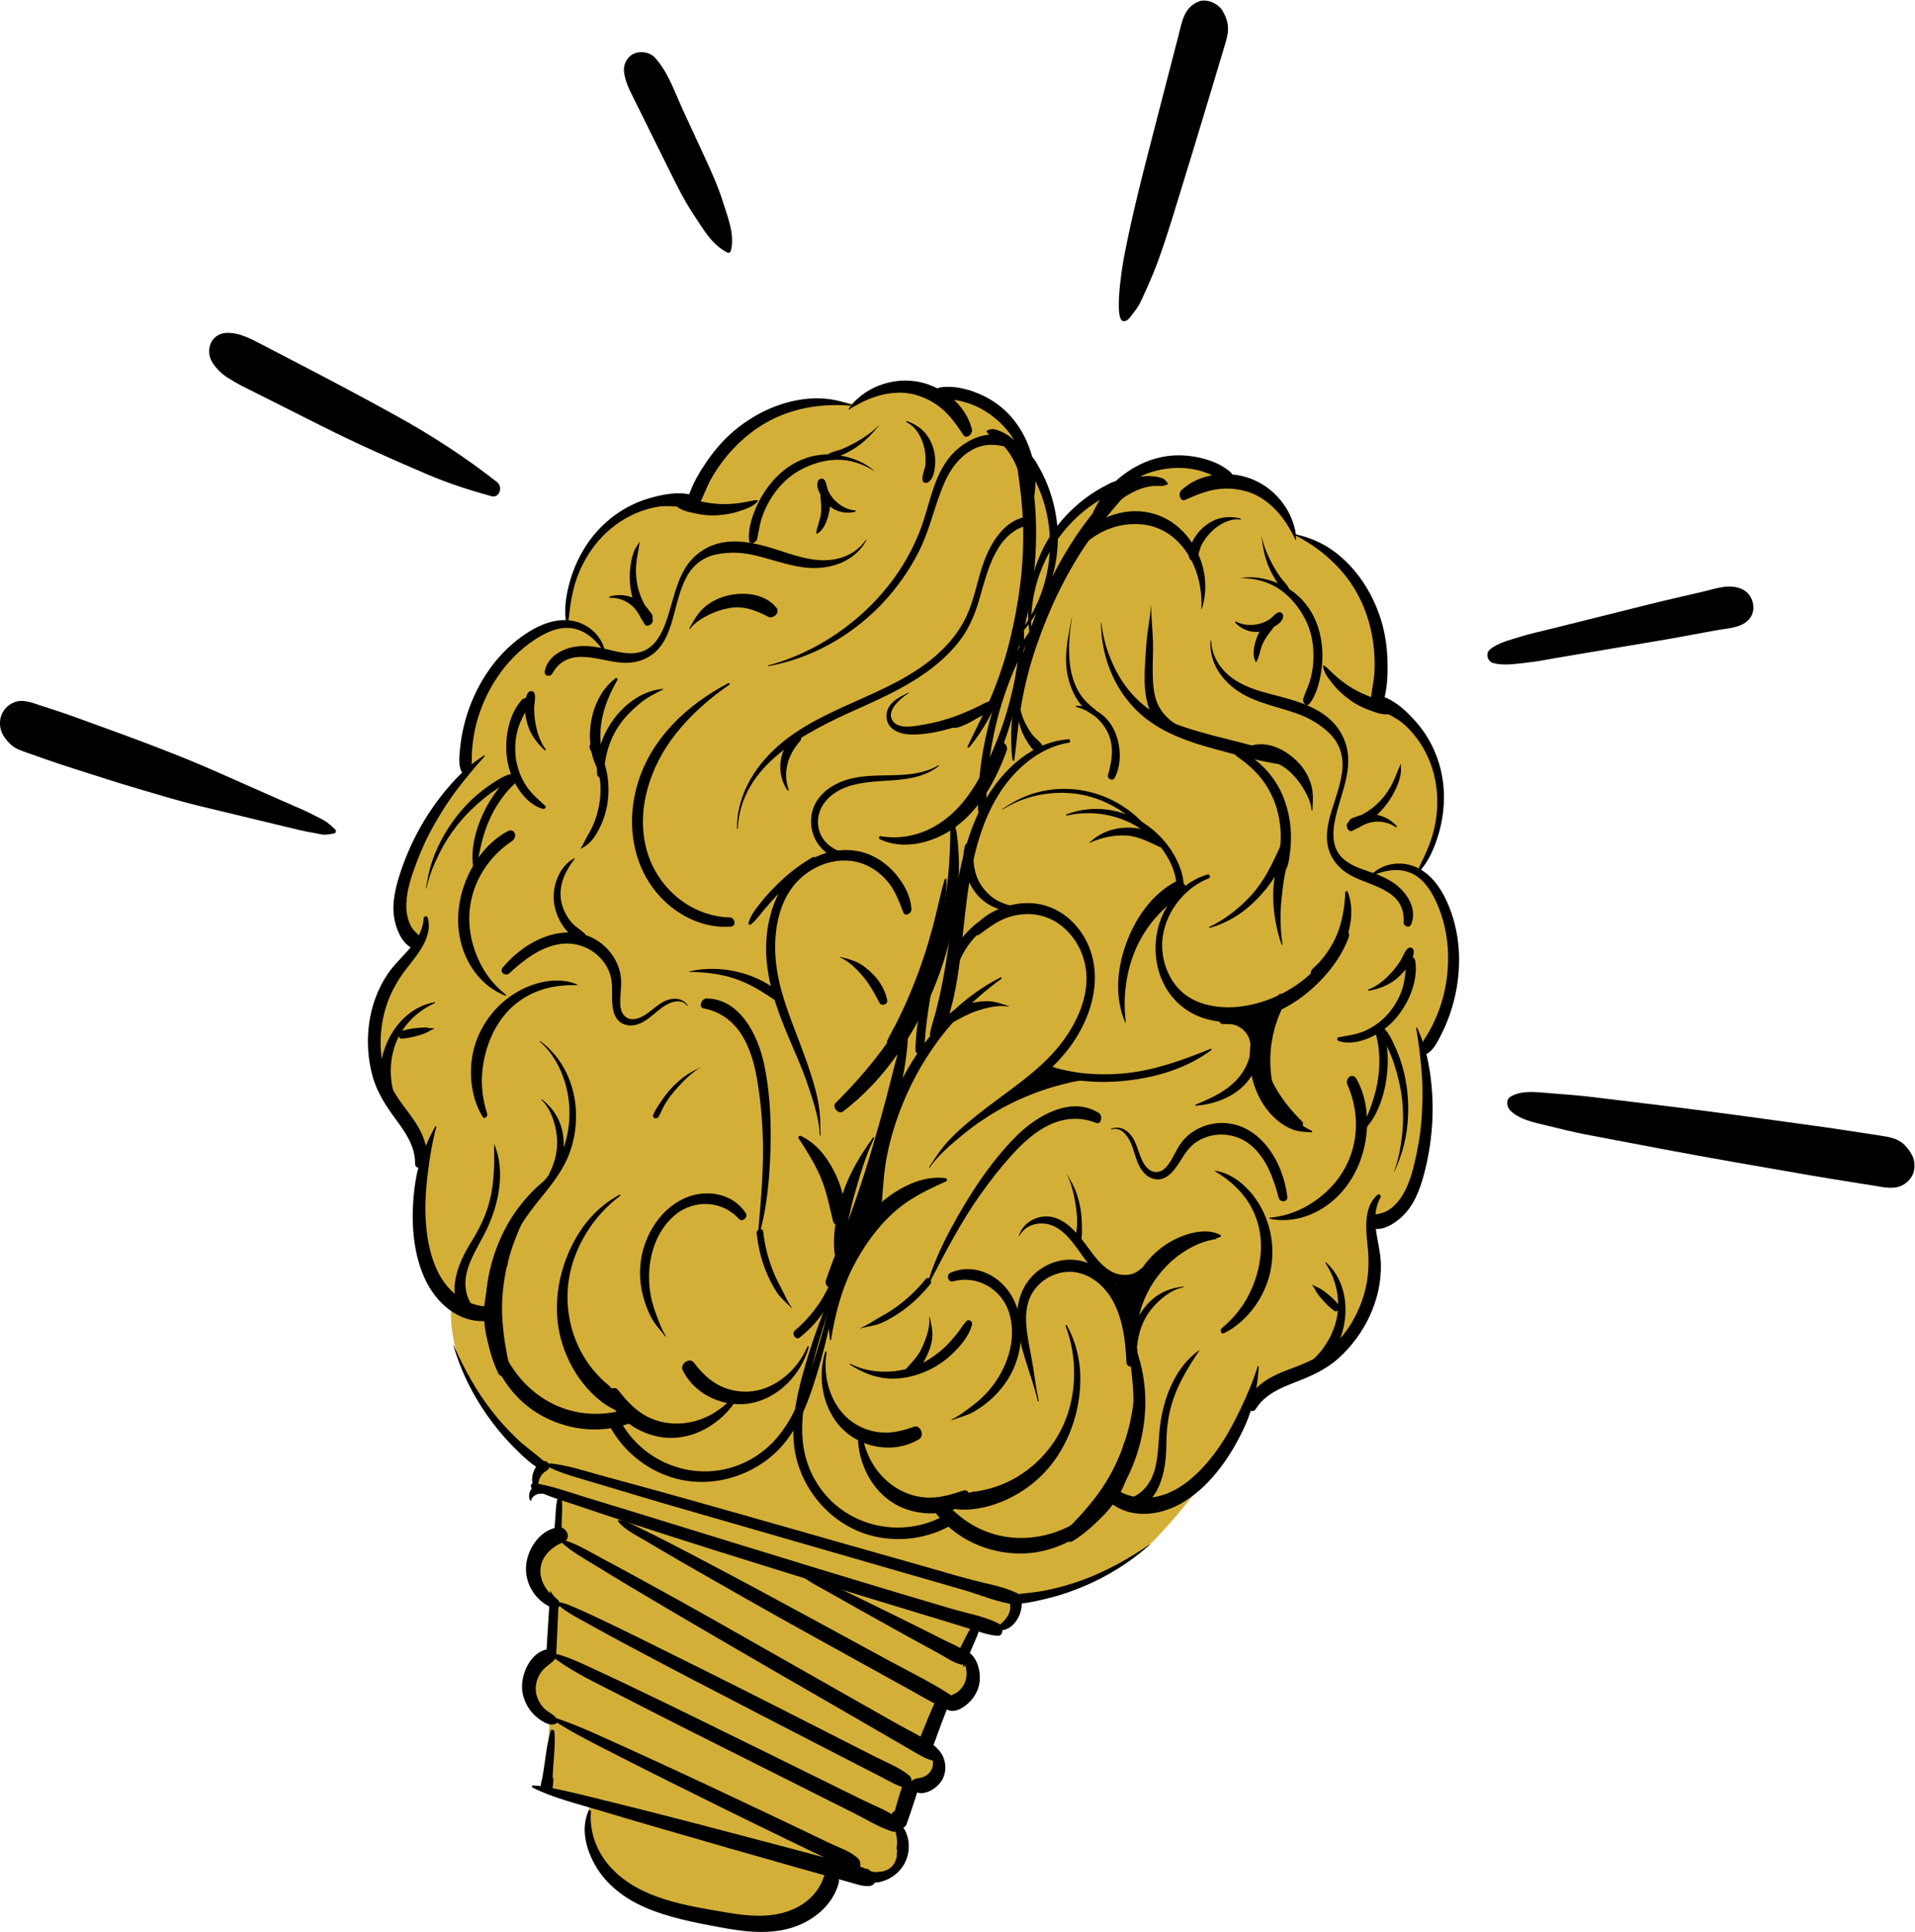<?xml version="1.0" encoding="UTF-8" standalone="no"?>
<!-- Created with Inkscape (http://www.inkscape.org/) -->

<svg
   version="1.1"
   id="svg2"
   width="1206.451"
   height="1217.001"
   viewBox="0 0 1206.451 1217.001"
   sodipodi:docname="brain.svg"
   inkscape:version="1.2.2 (b0a84865, 2022-12-01)"
   xmlns:inkscape="http://www.inkscape.org/namespaces/inkscape"
   xmlns:sodipodi="http://sodipodi.sourceforge.net/DTD/sodipodi-0.dtd"
   xmlns="http://www.w3.org/2000/svg"
   xmlns:svg="http://www.w3.org/2000/svg">
  <defs
     id="defs6" />
  <sodipodi:namedview
     id="namedview4"
     pagecolor="#ffffff"
     bordercolor="#000000"
     borderopacity="0.25"
     inkscape:showpageshadow="2"
     inkscape:pageopacity="0.0"
     inkscape:pagecheckerboard="0"
     inkscape:deskcolor="#d1d1d1"
     showgrid="false"
     inkscape:zoom="0.54660447"
     inkscape:cx="412.54694"
     inkscape:cy="702.51896"
     inkscape:window-width="1440"
     inkscape:window-height="456"
     inkscape:window-x="0"
     inkscape:window-y="25"
     inkscape:window-maximized="0"
     inkscape:current-layer="g10" />
  <g
     id="g8"
     inkscape:groupmode="layer"
     inkscape:label="ink_ext_XXXXXX"
     transform="matrix(1.333,0,0,-1.333,-144.775,1356.499)">
    <g
       id="g10"
       transform="scale(0.1)">
      <path
         d="m 5901.79,8114.42 c 0,0 -186,215.01 -368.98,201.41 0,0 -80.8,51.53 -228.32,27.46 -147.51,-24.07 -183.52,-74.54 -183.52,-74.54 0,0 -329.63,58.84 -550.03,-162.67 -220.4,-221.5 -195.69,-297.91 -195.69,-297.91 0,0 -263.69,48.08 -422.74,-128.26 -159.04,-176.35 -205.84,-297.83 -186.86,-445.3 0,0 -279.79,-48.27 -388.74,-301.26 -108.94,-252.98 -84.78,-390.34 -84.78,-390.34 0,0 -282.53,-353.01 -314.92,-566.04 -32.4,-213.04 78.97,-254.68 78.97,-254.68 0,0 -190.11,-242.09 -201.64,-394.37 -11.53,-152.27 38.03,-289.86 88.08,-371.58 50.06,-81.72 140.98,-138.41 124.28,-300.79 -16.7,-162.39 -3.79,-421.55 61.32,-523.72 65.11,-102.17 90.28,-127.79 90.28,-127.79 0,0 -27.64,-248.64 168.2,-499.29 195.83,-250.64 261.86,-251.24 261.86,-251.24 l -46.58,-96.08 70.74,-41.28 c 0,0 66.07,4.49 60.85,-10.7 -5.21,-15.19 -6.35,-142.16 -6.35,-142.16 l -15.79,-60.81 c 0,0 -96.77,-29.61 -102.54,-105.75 -5.76,-76.13 89.73,-188.74 89.73,-188.74 l 2.93,-238.75 c 0,0 -102.08,-54.95 -112.87,-125.97 -10.8,-71.01 94.8,-188.78 94.8,-188.78 l -12.53,-264.01 -5.68,-65.98 207.69,-62.83 c 0,0 -21.82,-167.41 13.04,-243.92 34.87,-76.5 120.39,-168.7 277.24,-236.15 156.85,-67.4 623.42,-147.8 725.87,-52.2 102.44,95.55 138.91,196.81 138.91,196.81 l 162.25,-31.94 c 0,0 121.84,-6.17 142.94,79.98 21.09,86.17 -8.56,177.86 -8.56,177.86 l 67.63,177.16 c 0,0 106.61,-6.03 127.61,69.96 21,76 -64.84,132.65 -64.84,132.65 l 83,192.27 c 0,0 127.06,9.01 142.8,64.74 15.74,55.73 -8.88,142.3 -8.88,142.3 l -35.32,25.71 62,116.27 91.33,-10.98 c 0,0 112.14,44.7 108.02,151.41 0,0 422.1,57.15 642.54,283.73 220.45,226.59 344.36,448.96 344.36,448.96 0,0 98.6,232.76 180.18,267.58 81.58,34.82 274.94,73.72 377.66,199.77 102.72,126.06 169.8,242.28 150.67,374.51 -19.12,132.24 -13.36,208.38 -13.36,208.38 0,0 127.11,14.09 173.87,130.49 46.76,116.41 84.32,339.56 61.9,669.91 0,0 159.46,222.05 131.54,506.75 -27.91,284.68 -164.4,357.02 -164.4,357.02 0,0 174.42,191.45 75.58,497.09 -98.83,305.65 -276.68,297.09 -276.68,297.09 0,0 124.31,268.08 -21.1,477.64 -145.42,209.56 -352.64,323.17 -352.64,323.17 0,0 -59.49,163.07 -165.73,209.74 -106.25,46.67 -162.12,47.18 -162.12,47.18 0,0 -85.61,82.03 -217.66,83.22 -132.05,1.19 -254.63,-73.89 -280.3,-104.14 -25.66,-30.24 -107.1,-49.83 -107.1,-49.83 l -199.73,-181.05 c 0,0 -78.79,274.99 -119.06,315.98 -40.26,41 -54.63,137.63 -54.63,137.63"
         style="fill:#d4af37;fill-opacity:1;fill-rule:nonzero;stroke:none"
         id="path14" />
      <path
         d="m 4664.95,7789.86 c 24.73,53.51 58.85,101.68 100.24,141.32 82.83,79.33 188.76,111.25 293.07,92.2 59.33,-10.84 114.03,-32.23 160.77,-72.91 0.29,-0.25 -0.08,-0.71 -0.38,-0.53 -54.38,34.24 -117.33,55.66 -181.86,53.52 -61.48,-2.04 -121.76,-21.4 -177.19,-53.21 -53.64,-30.78 -98.51,-77.89 -132.3,-132.97 -16.65,-27.15 -30.03,-56.6 -40.32,-87.06 -11.24,-33.27 -14.65,-67.3 -22.6,-101.23 -4.51,-19.23 -36.17,-29.35 -38.38,-4.6 -4.86,54.31 16.29,116.42 38.95,165.47"
         style="fill:#000000;fill-opacity:1;fill-rule:nonzero;stroke:none"
         id="path16" />
      <path
         d="m 3286.53,6776.97 c 22.55,79.18 57.39,154.35 102.75,221.79 45.87,68.2 102.89,127.21 167.75,172.94 61.22,43.17 131.38,76.07 203.08,73.93 -8.2,60.07 3.1,125.65 19.72,184.03 17.96,63.1 45.71,123.17 82.01,176.79 71.91,106.23 176.61,181.23 291.18,214.73 63.83,18.66 134.24,32.68 198.02,17.39 34.09,-8.17 13.01,-61.24 -16.97,-59.63 -33.62,1.79 -67.16,5.78 -100.93,5.58 -33.86,-0.2 -67.33,-7.71 -100.24,-18.2 -64.03,-20.42 -125.3,-56 -177.22,-103.37 -56.38,-51.44 -101.39,-117.34 -132.19,-189.78 -31.6,-74.29 -41.56,-149.41 -50.59,-228.29 3.11,-0.28 6.21,-0.5 9.32,-0.92 70.77,-9.46 137.97,-58.42 160.29,-133.11 58.39,-13.64 127.33,-35.85 187.23,-9.88 53.68,23.28 83.31,79.27 103.51,135.21 41.22,114.1 52.82,246.26 151.92,323.92 115.62,90.62 253.07,56.38 373.8,18.1 76.75,-24.33 151.41,-52.6 233.68,-49.23 69.92,2.87 140.67,31.47 185.4,95.63 0.92,1.32 3.5,0.58 2.57,-1.18 -61.18,-114.22 -194.69,-143.33 -301.63,-127.79 -76.92,11.18 -149.54,38.42 -224.87,56.13 -60.46,14.21 -123.01,17.42 -185.17,3.93 -59.04,-12.82 -107.71,-48.86 -138.74,-107.13 -29.7,-55.77 -43.9,-120.09 -60.16,-180.91 -14.66,-54.8 -32.86,-111.82 -69.66,-154.82 -41.17,-48.1 -97.78,-68.42 -155.22,-69.03 -113.38,-1.2 -269.2,90.71 -349.36,-51.3 -9.58,-16.99 -38.98,-11.24 -35.3,10.37 10.22,60 63.1,95.27 112.93,110.35 51.75,15.66 103.9,11.5 154.62,0.83 -36.31,48.98 -85.94,87.68 -145.38,94.01 -70.32,7.49 -142.42,-33.1 -200.53,-76.79 -110.79,-83.29 -194.24,-208.2 -236.81,-346.34 -11.59,-37.6 -19.56,-76.5 -24.47,-115.45 -2.53,-20.05 -4.28,-40.22 -4.9,-60.35 -0.67,-21.42 1.36,-43.57 -4.41,-64.51 -5.85,-21.16 -35.4,-35.61 -45.89,-11.69 -14.96,34.1 -7.63,82.99 -3.62,120.4 4.48,41.82 12.94,83.11 24.48,123.64"
         style="fill:#000000;fill-opacity:1;fill-rule:nonzero;stroke:none"
         id="path18" />
      <path
         d="m 3968.39,7357.74 c 36.6,10 72.56,7.93 106.5,-5.46 -6.27,23.92 -10.27,48.74 -11.79,73.76 -2.02,33.05 0.02,66.86 6.53,99.71 3.26,16.44 7.84,32.16 14.06,47.71 6.68,16.68 15.83,26.05 24.54,41.32 0.52,0.92 1.89,0.36 1.54,-0.71 -3.26,-9.81 -3.12,-20.62 -4.83,-30.67 -1.07,-6.37 -2.92,-12.68 -4.11,-19.04 -2.79,-15.04 -5.41,-30.3 -7.09,-45.48 -3.28,-29.51 -2.62,-59.2 1.5,-88.15 4.11,-28.78 11.89,-56.33 23.08,-82.36 5.44,-12.66 11.62,-25.44 18.97,-36.91 6.56,-6.68 12.5,-13.99 17.57,-21.91 4.17,-4.72 8.19,-9.55 11.46,-15.03 4.04,-6.78 4.85,-13.64 3.47,-19.78 0.61,-2.57 1.15,-5.17 1.56,-7.83 3.07,-19.67 -28,-38.35 -38.65,-20.75 -3.82,6.3 -7.44,12.69 -11.01,19.06 -5.99,7.61 -10.57,16.83 -14.87,25.96 -10.1,16.68 -21.34,32.29 -36.72,44.91 -28.73,23.57 -65.1,36.62 -101.91,35.01 -4.02,-0.18 -3.13,5.73 0.2,6.64"
         style="fill:#000000;fill-opacity:1;fill-rule:nonzero;stroke:none"
         id="path20" />
      <path
         d="m 3552.62,6869.36 c 4.8,5.33 11.41,7.21 17.74,6.55 2.39,9.16 5.85,17.75 10.61,25.42 8.99,14.49 28.71,10.83 32.24,-4.69 4.73,-20.84 -2.59,-45.07 -2.63,-66.64 -0.03,-22.41 1.81,-45.28 5.5,-67.1 7.83,-46.28 21.7,-91.46 48.85,-127.54 2.35,-3.12 -2.38,-6.66 -4.87,-4.34 -35.14,32.75 -65.83,71.94 -80.47,121.18 -4.83,16.26 -9.5,36.24 -11.94,56.97 -15.91,-30.41 -30.74,-60.92 -38.35,-95.7 -10.41,-47.6 -10.93,-97.08 -1,-143.68 8.87,-41.65 26.43,-81.49 49.93,-114.82 24.19,-34.29 55.45,-59.24 85.08,-87.29 6.64,-6.28 -4.01,-16.03 -10.25,-14.35 -83.57,22.52 -144.1,119.17 -164.74,206.46 -23.27,98.4 -5.56,231.94 64.3,309.57"
         style="fill:#000000;fill-opacity:1;fill-rule:nonzero;stroke:none"
         id="path22" />
      <path
         d="m 2949.16,5837.99 c -12.42,75.44 8.53,154.46 33.04,226.45 48.07,141.22 122.45,272.87 216.63,384.25 25.87,30.58 52.89,59.55 81.98,86.4 29.59,27.31 60.18,49.16 93.01,71.16 2.83,1.88 4.71,-2.05 2.6,-4.36 -43.73,-47.84 -85.66,-99.14 -125.68,-150.82 -40.46,-52.24 -75.96,-108.23 -109.28,-165.99 -32.69,-56.65 -60.66,-116.58 -84.02,-178.15 -24.34,-64.13 -48.77,-132.7 -50.96,-201.84 -1.06,-33.72 4.12,-66.82 17.29,-96.58 10.29,-23.24 25.73,-37.01 41.56,-52.49 12.6,24.15 21.13,50.44 22.9,80.24 0.54,9.13 15.73,13.98 18.59,4.74 27.4,-88.52 -46.45,-174.41 -96.4,-238.05 -51.98,-66.24 -91.02,-139.17 -110.48,-223.44 -18.56,-80.37 -21.33,-166.35 -1.71,-244.71 20.55,-82.11 64.29,-144.53 112.37,-208.22 37.8,-50.08 75.15,-103.27 87.76,-165.91 13.08,31.13 27.98,61.56 44.31,91.38 1.36,2.48 6.86,3.2 5.75,-0.85 -19.57,-71.24 -31.31,-144.76 -40.33,-217.86 -9.35,-75.75 -14.46,-149.89 -9.74,-225.58 7.93,-127.17 41.56,-264.51 135.11,-344.08 40.37,-34.33 89.58,-56.03 141.29,-60.92 4.02,46.2 15.81,88.55 26.54,133.4 0.6,2.51 4.59,2.94 4.18,-0.06 -5.91,-42.8 -3.14,-89.18 3.16,-134.07 1.57,0.08 3.12,0.09 4.69,0.21 34.81,2.42 32.51,-47.99 5.99,-61.78 1.46,-7.25 2.95,-14.42 4.45,-21.42 14.71,-68.44 38.33,-134.22 74.18,-191.76 76.35,-122.58 193.82,-204.52 329.9,-226.83 76.28,-12.51 156.51,-4.09 232.14,19.29 16.67,5.15 35.79,-6.19 37.7,-25.31 2.17,-21.69 -14.16,-36.03 -30.93,-42.48 -148.49,-57.05 -316.22,-32.8 -446.43,49.62 -125.73,79.6 -208.36,215.45 -237.93,372.61 -3.6,19.14 -6.27,38.96 -7.77,58.96 -122.91,-5.63 -227.91,84.96 -281.29,201.6 -61.81,135.05 -67,302.51 -44.41,453.57 3.53,23.6 8.35,46.77 14.3,69.54 -8.78,1.36 -15.59,7.45 -15.44,19.71 0.98,80.54 -44.85,145.61 -87.57,204.06 -47.02,64.34 -91.25,128.14 -113.46,209.08 -43.74,159.36 -23.38,343.44 72.46,484.05 30.12,44.18 72.8,82.42 107.79,124.94 -44.07,23.68 -69.75,89.16 -77.84,138.3"
         style="fill:#000000;fill-opacity:1;fill-rule:nonzero;stroke:none"
         id="path24" />
      <path
         d="m 4006.26,3608.39 c 35.23,-44.17 72.86,-87.3 120.05,-116.17 45.81,-28.02 96.9,-42.01 150.27,-43.37 50.26,-1.28 103.74,10.23 150.89,32.48 25.41,11.99 49.21,27.09 72,44.57 7.88,6.04 15.47,13.04 23.09,20.06 -87.6,17.16 -169.28,71.62 -209.98,155.35 -14.54,29.92 33.32,61.03 52.03,36.5 35.13,-46.04 74.62,-86.75 125.57,-111.14 47.37,-22.68 100.38,-31.82 153.05,-25.01 109.61,14.17 210.87,98.99 258.04,209.39 2,4.68 8.74,3.29 7.19,-2.1 -37.54,-130.62 -141.35,-234.16 -262.83,-261.82 -30.11,-6.86 -61.51,-8.56 -92.68,-5.58 -9.51,-15.07 -22.2,-28.76 -32.89,-40.48 -22.31,-24.45 -48.26,-44.82 -75.21,-62.39 -54.4,-35.48 -114.1,-54.85 -175.93,-57.49 -121.57,-5.19 -262.61,69.82 -309.96,194.02 -10.73,28.13 29.36,55.67 47.3,33.18"
         style="fill:#000000;fill-opacity:1;fill-rule:nonzero;stroke:none"
         id="path26" />
      <path
         d="m 4951.88,7902.16 c 5.38,12.51 20.3,16.54 29.11,7.6 11.33,-11.5 11.98,-34.95 18.56,-50.5 7.39,-17.49 17.94,-32.74 30.61,-45.87 26.56,-27.55 59.65,-46.29 97.25,-49.31 3.84,-0.31 3.36,-5.76 -0.2,-6.65 -41.36,-10.27 -85.65,-1.45 -118.72,25.72 -1.24,-15.71 -4.25,-31.49 -8.59,-47.15 -8.37,-30.19 -24.59,-67.93 -52.54,-82.1 -1.66,-0.84 -3.39,0.12 -3.26,2.16 1.7,27.55 15.4,55.3 20.2,82.73 5.42,31 2.23,61.21 -0.67,91.81 -0.22,2.38 0.04,4.7 0.64,6.91 -9.8,18.17 -21.3,43.94 -12.39,64.65"
         style="fill:#000000;fill-opacity:1;fill-rule:nonzero;stroke:none"
         id="path28" />
      <path
         d="m 5001.23,8030.74 c 18.6,11.76 42.83,14.6 62.93,22.88 20.73,8.55 41.3,18.41 61.17,29.36 40.66,22.4 81.75,50.19 115.67,83.88 0.24,0.23 0.66,-0.07 0.41,-0.37 -32.05,-39.19 -64.44,-73.33 -105.16,-101.32 -20.99,-14.42 -42.62,-26.67 -65.47,-36.74 -20.28,-8.94 -45.48,-22.56 -67.1,-21.19 -13.05,0.82 -12.64,17.06 -2.45,23.5"
         style="fill:#000000;fill-opacity:1;fill-rule:nonzero;stroke:none"
         id="path30" />
      <path
         d="m 4820.33,6033.97 c 82.73,95.2 203.69,140.78 317.79,120.47 63.15,-11.25 120.98,-45.3 166.51,-92.53 44.12,-45.75 85.26,-112.56 88.97,-182.23 1.13,-21.15 -30.2,-36.75 -38.5,-14.98 -20.74,54.38 -39.18,105.4 -76.53,148.6 -35.29,40.82 -80.38,71.41 -130.55,86.26 -101.43,30.02 -220.12,-8.61 -297.42,-92.86 -90.45,-98.58 -110.39,-247.49 -97.26,-376.52 13.94,-137.05 66.85,-261.05 113.71,-385.55 26.05,-69.19 51.7,-138.74 71.03,-210.95 9.22,-34.48 16.68,-69.1 21,-105.01 4.68,-38.89 3.88,-77.89 5.1,-117.16 0.07,-2.27 -3.54,-3.31 -3.61,-0.9 -2.25,72.61 -26.56,146.51 -48.08,213.58 -21.9,68.23 -49.57,133.71 -77.65,198.78 -56.36,130.67 -113.26,267.87 -125.77,415.73 -11.57,136.62 19.92,290.16 111.26,395.27"
         style="fill:#000000;fill-opacity:1;fill-rule:nonzero;stroke:none"
         id="path32" />
      <path
         d="m 5056.93,5654.3 c 24.71,-6.79 51.08,-12.6 74.63,-22.91 23.05,-10.1 44.46,-26.2 63.56,-43.13 40.77,-36.13 71.51,-80.76 84.22,-137.85 4.77,-21.46 -27.24,-30.9 -36.17,-14.08 -22.66,42.69 -45.7,85.99 -76.04,122.59 -30.45,36.72 -68.4,74.97 -111.18,93.01 -1.44,0.61 -0.36,2.73 0.98,2.37"
         style="fill:#000000;fill-opacity:1;fill-rule:nonzero;stroke:none"
         id="path34" />
      <path
         d="m 4125.72,4270.52 c 40.05,145.41 155.92,262.13 295.95,265.96 73.49,2.01 145.62,-27.85 188.61,-92.47 13.71,-20.59 -16.08,-45.46 -31.63,-28.21 -78.3,86.84 -212.7,95.46 -305.36,16.03 -98.59,-84.53 -132.29,-226.7 -115.6,-353.53 5.02,-38.16 14.81,-75.07 28.3,-110.17 13.43,-34.97 26.15,-74.51 46.9,-104.82 1.07,-1.56 -1.32,-3.59 -2.43,-2.17 -22.13,28.21 -46.42,52.34 -64.16,84.77 -17.77,32.5 -31.4,68.44 -41.02,105.16 -18.68,71.34 -19.76,146.06 0.44,219.45"
         style="fill:#000000;fill-opacity:1;fill-rule:nonzero;stroke:none"
         id="path36" />
      <path
         d="m 5586.43,6779.37 c 19.14,8.65 40.2,8.51 60.05,14.81 20.01,6.36 39.34,15.97 57.91,26.64 38.49,22.1 74.99,55.31 99.43,95.11 0.7,1.14 2.71,0.48 2.05,-0.94 -21.17,-45.44 -47.26,-84.99 -84.03,-117.21 -18.4,-16.12 -38.77,-29.24 -60.18,-39.54 -20.71,-9.97 -48.42,-24.37 -70.8,-21.29 -20.49,2.83 -26.35,32.51 -4.43,42.42"
         style="fill:#000000;fill-opacity:1;fill-rule:nonzero;stroke:none"
         id="path38" />
      <path
         d="m 3344.93,5276.99 c 53.28,125.66 157.75,216.32 278.09,251.35 63.27,18.42 130.78,21 190.55,-4.43 1.89,-0.8 0.91,-3.69 -1.03,-3.62 -106.84,3.85 -214.52,-21.17 -301.69,-98.78 -85.99,-76.57 -134.35,-192.83 -145.44,-309.92 -6.53,-68.84 3.14,-135.69 23.35,-199.44 3.81,-12 -13.83,-26.29 -21.02,-14.75 -65.51,105.16 -73.99,258.85 -22.81,379.59"
         style="fill:#000000;fill-opacity:1;fill-rule:nonzero;stroke:none"
         id="path40" />
      <path
         d="m 3355.36,6298.85 c 17.02,42.84 38.99,83.87 64.92,121.29 13.38,19.29 27.95,37.48 43.46,54.77 15.58,17.37 31.47,36.48 52.99,43.59 12.12,4 24.72,-9.39 18.37,-22.72 -8.75,-18.34 -25.14,-30.56 -38.58,-44.79 -14.61,-15.48 -28.13,-32.25 -40.72,-49.73 -25.9,-35.92 -47.35,-75.18 -64.17,-116.8 -16.55,-40.92 -28.42,-83.13 -37.39,-126.36 -2.37,-11.43 -4.67,-22.96 -6.84,-34.55 37.3,52.08 84.18,96.16 138.39,124.68 32.58,17.15 49.17,-27.55 19.34,-47.44 -90.56,-60.37 -162.12,-154.12 -189.39,-266.64 -27.26,-112.45 -5.49,-224.34 45.09,-320.16 28.87,-54.68 69.99,-102.68 116.88,-138.91 2.13,-1.65 -0.16,-5.38 -2.5,-4.49 -105.5,40.29 -183.13,137.51 -211.85,256.03 -29.02,119.72 -4.29,249.88 58.19,356.96 -3.02,25.61 -3.74,51.47 -0.94,78.49 4.83,46.68 17.45,93.25 34.75,136.78"
         style="fill:#000000;fill-opacity:1;fill-rule:nonzero;stroke:none"
         id="path42" />
      <path
         d="m 3639.38,5256.15 c 105.05,-76.21 168.36,-207.54 169.22,-349.49 0.43,-70.44 -12.91,-142.04 -41.93,-206.78 -36.21,-80.74 -94.75,-146.84 -148.18,-214.36 -64.34,-81.31 -126.69,-174.76 -133.21,-283.82 -1.23,-20.59 -33.89,-25.79 -36.58,-4.38 -22.8,181.43 133.57,297.83 230.49,425.18 0.35,1.55 0.84,3.14 1.71,4.84 29.46,57.57 44.16,119.69 36.3,183.74 -7.61,62 -29.3,126.48 -72.13,167.42 -1.21,1.16 0.98,3.34 2.16,2.41 50.92,-39.84 87.56,-93.11 98.87,-162.6 3.47,-21.26 4.94,-43.12 4.28,-64.97 34.22,98.24 35.67,207.26 6.49,305.92 -22.17,74.92 -62.96,146.16 -119.38,194.24 -1.45,1.24 0.46,3.69 1.89,2.65"
         style="fill:#000000;fill-opacity:1;fill-rule:nonzero;stroke:none"
         id="path44" />
      <path
         d="m 4425.23,5457.65 c 154.05,-0.84 242.31,-167.27 272.59,-312.62 35.17,-168.82 36.33,-352.68 22.96,-527.24 -6.55,-85.46 -18.11,-168.18 -39.25,-250.52 5.81,-0.34 10.86,-3.9 11.71,-11.76 7.11,-66.35 23.67,-129.41 47.77,-189.76 11.64,-29.15 26.02,-56.03 40.43,-83.44 15.73,-29.91 28,-60.9 48.09,-87.79 0.47,-0.62 -0.48,-1.37 -0.97,-0.87 -23.24,23.58 -50.06,45.25 -69.38,73.05 -17.86,25.72 -32.5,55.31 -45.52,84.35 -23.16,51.63 -38.54,107.93 -47.46,165.41 -0.03,0.08 -0.08,0.15 -0.07,0.25 0,0.05 0,0.09 0.01,0.13 -1.59,10.25 -3.04,20.53 -4.22,30.84 -0.83,7.27 3.01,13.08 8.27,16.44 13.38,154.67 27.37,308.91 20.05,463.47 -3.86,81.62 -11.65,163.21 -25.27,243.03 -12.89,75.53 -33.34,151.56 -73.01,214.38 -42.98,68.06 -104.69,111.54 -180.1,125.66 -27.66,5.18 -9.63,47.11 13.37,46.99"
         style="fill:#000000;fill-opacity:1;fill-rule:nonzero;stroke:none"
         id="path46" />
      <path
         d="m 3462.47,5604.24 c 110.61,133.56 298.98,218.68 445.3,127.58 60.62,-37.74 109.76,-107.53 113.75,-187.34 1.98,-39.66 -6.65,-79.78 -3.6,-119.35 3.8,-49.24 35.85,-75.53 81.46,-61.77 50.56,15.25 85.92,64.84 134.74,84.54 37.56,15.15 76.86,11.65 101.99,-21.85 1.14,-1.51 -1.29,-3.53 -2.43,-2.16 -35.55,42.38 -96.13,9.91 -131.98,-19.17 -32.78,-26.6 -63.11,-56.81 -102.72,-69.43 -33.18,-10.56 -69.04,-6.07 -92.9,20.95 -21.59,24.46 -26.07,60.81 -27.04,94.28 -1.07,37.17 2.27,75.74 -6.78,111.62 -8.52,33.77 -26.48,63.21 -49.01,87.06 -50.28,53.21 -123.19,76.88 -194.19,65.15 -89.95,-14.86 -166.5,-73.64 -235.8,-137.51 -18.03,-16.62 -49.39,4.94 -30.79,27.4"
         style="fill:#000000;fill-opacity:1;fill-rule:nonzero;stroke:none"
         id="path48" />
      <path
         d="m 3139.93,5439.73 c 2.28,0.38 3.31,-2.9 0.97,-3.95 -60.72,-27.33 -116.59,-72.08 -154.76,-131.58 0.37,0.15 0.71,0.35 1.09,0.46 24.67,7.63 48.7,11.74 74.02,13.96 11.95,1.05 23.89,2.13 35.8,1.72 12.53,-0.44 26.5,-5.08 38.89,-3.68 2.19,0.25 1.69,-3.13 -0.11,-3.62 -13.57,-3.72 -26.6,-13.82 -39.88,-19.36 -11.7,-4.89 -23.83,-8.35 -35.86,-11.95 -24.87,-7.45 -48.61,-11.92 -74.01,-13.91 -9.32,-0.73 -13.74,4.44 -14.56,11.14 -1.07,-2.05 -2.19,-4.05 -3.21,-6.13 -38.91,-78.82 -44.91,-174.69 -22.26,-256.98 8.2,-29.81 -36.77,-55.42 -46.86,-25.17 -61.78,185.19 54.35,417.8 240.74,449.05"
         style="fill:#000000;fill-opacity:1;fill-rule:nonzero;stroke:none"
         id="path50" />
      <path
         d="m 3546.06,4481.51 c 24.15,30.69 50.19,59.28 78.31,85.57 28.7,26.84 60.01,49.34 89.56,74.85 2.41,2.09 5.45,-1.24 2.87,-3.47 -48.42,-41.8 -86.27,-102.01 -119.48,-158.15 -32.63,-55.16 -59.6,-113.86 -81.8,-174.46 -44.48,-121.34 -64.42,-253.18 -54.06,-380.8 6.07,-74.62 18.19,-146.37 35.43,-218.16 7.7,-32.03 -42.31,-48.35 -55.41,-21.56 -59.79,122.2 -71.78,268.59 -54.44,408.35 17.3,139.44 73.48,279.16 159.02,387.83"
         style="fill:#000000;fill-opacity:1;fill-rule:nonzero;stroke:none"
         id="path52" />
      <path
         d="m 3317.66,4314.53 c 42.19,67.8 73.49,136.92 89.3,216.57 15.52,78.13 15.93,158.07 14.34,236.72 -0.01,0.65 0.9,1.12 1.17,0.46 53.78,-128.64 20.92,-286.43 -40.59,-411.21 -32.06,-65.05 -77.04,-130.93 -91.89,-203.3 -11.8,-57.48 0.2,-120.41 39.36,-159 20.14,-19.86 -15.61,-52.83 -35.44,-39.57 -49.5,33.09 -65.97,98.87 -57.45,161.5 9.91,72.91 43.18,136.74 81.2,197.83"
         style="fill:#000000;fill-opacity:1;fill-rule:nonzero;stroke:none"
         id="path54" />
      <path
         d="m 4870.94,4808.26 c 67.97,-32.86 116.81,-90.36 153.45,-159.95 19.09,-36.24 34.66,-74.9 44.15,-115.35 0.76,2.38 1.49,4.77 2.27,7.14 31.27,96.02 83.94,180.06 141.24,260.27 2.04,2.86 7.59,1.4 5.64,-2.58 -40.98,-83.67 -67.11,-175.29 -92.79,-264.87 -26.43,-92.22 -40.12,-186.77 -62.21,-279.86 -3.85,-16.21 -29.28,-24.04 -31.78,-3.8 -5.73,46.3 -3.61,94.06 3.44,141.44 -5,2.05 -8.94,6.22 -10.65,13.07 -17.55,70.39 -30.94,142.69 -58.97,208.73 -27.83,65.56 -66.15,125.77 -104.17,184.18 -4.73,7.27 3.95,14.68 10.38,11.58"
         style="fill:#000000;fill-opacity:1;fill-rule:nonzero;stroke:none"
         id="path56" />
      <path
         d="m 3815.66,4338.85 c 49.81,82.21 117.39,147.94 197.79,191.18 3.35,1.81 6.74,-2.94 3.28,-5.49 -121.99,-89.87 -217.88,-237.52 -242.29,-395.46 -23.68,-153.24 20.35,-309.06 110.45,-421 23.88,-29.68 50.7,-57.23 80.06,-80.33 0.15,-0.12 0.31,-0.24 0.46,-0.36 20.77,-24.74 43.37,-47.87 67.87,-68.6 12.18,-13.72 25.4,-26.47 39.85,-37.55 -9.06,-14.49 -26.67,-25.32 -42.5,-21.13 -72.99,19.32 -139.68,76.82 -187.8,137.31 -49.22,61.86 -86.5,135.95 -107.15,215.97 -41.63,161.31 -7.16,341.62 79.98,485.46"
         style="fill:#000000;fill-opacity:1;fill-rule:nonzero;stroke:none"
         id="path58" />
      <path
         d="m 4344.81,7207.99 c 21.55,37.94 39.11,72.06 72.29,99.86 33.37,27.95 71.63,46.02 112.06,54.87 77.01,16.87 172.92,7.41 225.94,-57.93 20.43,-25.16 -16.27,-55.07 -38.67,-43.16 -58.02,30.85 -116.73,53.1 -184,41.07 -31.9,-5.7 -64.06,-16.07 -93.92,-30.71 -31.52,-15.46 -68.03,-36.04 -89.9,-66.48 -1.87,-2.6 -5.53,-0.57 -3.8,2.48"
         style="fill:#000000;fill-opacity:1;fill-rule:nonzero;stroke:none"
         id="path60" />
      <path
         d="m 3994.28,6970.11 c 6.05,4.58 13.78,-0.52 9.3,-8.28 -33.55,-58.21 -61.1,-120.93 -73.31,-187.91 -12.08,-66.26 -7.81,-136.99 9.98,-199.87 6.57,-23.22 -25.96,-41.84 -36.37,-19.54 -60.67,130.06 -28.04,326.01 90.4,415.6"
         style="fill:#000000;fill-opacity:1;fill-rule:nonzero;stroke:none"
         id="path62" />
      <path
         d="m 5974.07,7829.59 c 3.65,24.39 5.63,48.7 5.56,73.3 8.86,-18.12 17.06,-36.55 24.33,-55.38 79.43,-205.81 50.43,-443.6 -73.63,-624.96 19.22,78.5 33.23,158.33 41.92,239 13.08,121.46 14.98,246.56 1.82,368.04 z m -1698.19,-36.73 c 20.16,-28.25 65.75,-36.15 96.82,-42.96 34.73,-7.61 69.62,-11.21 105.46,-8.52 35.07,2.64 70.89,7.97 104.81,20.08 26.4,9.41 68.08,21.28 85.22,47.74 0.61,0.94 0.5,2.45 -0.68,2.7 -12.14,2.55 -25.38,-2.08 -37.67,-4.26 -16.04,-2.84 -31.91,-6.6 -48.04,-8.63 -31.83,-4.01 -63.44,-6.39 -95.2,-4.48 -29.83,1.79 -59.94,5.47 -89.02,12.2 15.83,31.43 27.36,65.01 43.92,96.24 15.68,29.57 33.93,57.73 53.51,84.45 71.99,98.2 166.63,176.27 272.74,221.71 107.6,46.06 228.41,60.25 340.5,49.46 -3.42,-4.76 -6.86,-9.51 -10.8,-13.96 -2.14,-2.42 1.37,-4.55 3.33,-2.96 11.88,9.63 28.19,16.58 41.35,24.17 11.44,6.6 23.15,12.51 35.1,17.78 24.04,10.59 48.9,19.73 74.02,25.86 49.43,12.06 100.53,15.52 149.23,4.12 50.51,-11.82 98.72,-35.97 138.93,-70.38 39,-33.38 70.84,-78.63 99.47,-122.64 14.7,-22.6 46.51,5.53 40.47,28.39 -14.35,54.34 -44.97,100.82 -84.36,137.39 10.08,-1.19 20.13,-2.74 30.18,-5.04 30.06,-6.88 59.61,-17.06 87.22,-31.17 55.26,-28.24 105.42,-69.1 144.32,-120.31 8.08,-10.63 15.57,-21.73 22.56,-33.19 -11.54,10.24 -23.9,19.37 -36.93,27.08 -14.55,8.62 -30.41,16.38 -46.49,21.31 -7.37,2.26 -15.31,4.08 -23.15,3.31 -5.65,-0.55 -11.02,-4.26 -16.07,-4.14 -5.04,0.12 -10.74,-8.61 -4.89,-11.77 3.66,-1.99 4.84,-6.66 8.17,-10.35 4.61,-5.11 11.11,-8.16 16.76,-11.58 13.18,-7.96 26.04,-16.14 37.71,-26.59 21.2,-19 39.81,-42.99 54.42,-68.38 10.27,-17.85 19.4,-36.66 26.24,-56.54 13.06,-86.98 23.45,-174.66 26.16,-263.4 5.54,-181.51 -17.94,-362.36 -61.19,-540.04 -21.58,-88.69 -49.99,-175.72 -84.57,-259.96 -34.69,-84.5 -77.87,-164.25 -116.34,-246.74 -2.85,-6.12 5.11,-7.45 8.2,-3.76 67.31,80.33 116.89,177.85 159.98,275.04 39.57,89.25 71.64,181.42 96.22,275.59 44.05,52.31 80.4,110.86 107.34,173.75 47,109.73 65.02,230.92 49.1,349.38 -7.51,55.87 -21.85,111.08 -42.43,163.56 -10.16,25.92 -21.89,51.18 -35.37,75.55 -11.13,20.13 -22.68,42.91 -38.2,60.65 -14.54,54.29 -38.38,105.22 -69.07,149.72 -41.33,59.93 -96.59,106.42 -159.5,136.77 -62.56,30.18 -136.51,50.9 -206.84,40.23 -4.51,-0.69 -8.37,-2.34 -11.59,-4.65 -33.91,17.27 -70.06,28.8 -105.71,33.8 -57.89,8.11 -117.85,1.09 -173.97,-21.4 -28.02,-11.22 -54.07,-25.57 -78.66,-44.61 -12.19,-9.44 -23.99,-19.67 -35.03,-30.73 -4.59,-4.59 -8.45,-9.65 -12.18,-14.8 -0.16,0.14 -0.33,0.27 -0.56,0.36 -64.65,24.45 -131.63,34.68 -201.23,29.11 -124.86,-9.98 -247.29,-63.83 -349.38,-148.1 -50.28,-41.5 -95.03,-92.3 -132.84,-147.46 -34.35,-50.13 -70.9,-109.94 -88.01,-170.44 -13.39,4.63 -26.88,8.12 -40.42,7.81 -18.79,-0.42 -35.88,-23.41 -23.07,-41.37"
         style="fill:#000000;fill-opacity:1;fill-rule:nonzero;stroke:none"
         id="path64" />
      <path
         d="m 5372.32,8186.3 c 54.31,-19.12 96.39,-53.29 119.11,-111.91 11.12,-28.7 15.96,-58.57 14.15,-90.39 -1.67,-29.38 -7.14,-71.72 -33.68,-87.27 -7.83,-4.58 -21.88,-3.06 -24.83,7.3 -6.54,22.89 9.57,50.47 12.31,74.48 2.87,24.95 1.05,51.53 -3.75,75.63 -10.14,50.91 -40.5,107.01 -85.5,126.87 -3.17,1.4 -0.79,6.34 2.19,5.29"
         style="fill:#000000;fill-opacity:1;fill-rule:nonzero;stroke:none"
         id="path66" />
      <path
         d="m 5279.57,5258.74 c 14.58,31.39 32.59,61.36 48.01,92.38 14.5,29.16 28.36,58.63 41.56,88.4 27.28,61.48 51.94,124.22 73.94,187.77 22.23,64.27 41.36,129.72 58.32,195.58 16.92,65.7 29.74,132.51 49.42,197.42 1.09,3.63 8.51,5.67 8.6,0.44 1.23,-67.34 -10.92,-134.46 -24.84,-200.18 -14.36,-67.81 -32.73,-134.56 -54.1,-200.49 -21.23,-65.53 -45.47,-129.93 -72.93,-193.11 -27.19,-62.54 -55.22,-127.83 -92.11,-185.34 -11.86,-18.48 -46.19,-5.1 -35.87,17.13"
         style="fill:#000000;fill-opacity:1;fill-rule:nonzero;stroke:none"
         id="path68" />
      <path
         d="m 4018.13,3461.28 c 94.69,-177.99 303.23,-272.85 499.23,-227.03 95.85,22.41 181.98,76.57 244.73,152.2 73.41,88.46 115.76,198.76 152.81,306.24 23.23,67.4 44.03,135.71 62.8,204.49 9.42,34.54 17.95,69.28 26.44,104.05 8.3,33.95 14.99,68.84 26.9,101.71 0.62,1.73 4.15,1.89 4.17,-0.28 0.38,-32.22 -5.68,-64.47 -10.85,-96.2 -5.36,-32.83 -12.15,-65.47 -19.09,-98 -14.12,-66.17 -30.74,-131.72 -49.77,-196.66 -34.31,-117.04 -73.37,-235.62 -146.33,-334.96 -128.34,-174.71 -368.83,-250.75 -572.96,-174.07 -115.26,43.29 -212,127.62 -269.9,236.27 -15.17,28.46 36.6,50.84 51.82,22.24"
         style="fill:#000000;fill-opacity:1;fill-rule:nonzero;stroke:none"
         id="path70" />
      <path
         d="m 5645.27,6379.8 c 123.75,193.27 208.81,407.42 245.25,634.41 10.32,64.33 16.13,129.33 21.97,194.18 0.55,6.16 12.06,7.48 12.4,0.63 5.85,-115.45 -10.29,-232.71 -35.45,-345.22 -25.46,-113.81 -64.49,-224.97 -114.42,-330.32 -28.57,-60.32 -60.79,-119.01 -97.4,-174.83 -13.76,-20.98 -47.01,-1.75 -32.35,21.15"
         style="fill:#000000;fill-opacity:1;fill-rule:nonzero;stroke:none"
         id="path72" />
      <path
         d="m 4173.45,4907.97 c 9.83,24.33 26.63,47.98 41.37,69.73 15.62,23.04 33.08,44.8 52.63,64.63 18.89,19.16 39,36.81 61.16,52.1 21.77,15.03 45.55,25.9 68.82,38.29 0.3,0.16 0.6,-0.29 0.29,-0.47 -43.23,-25.52 -82.99,-65 -115.84,-102.63 -16.4,-18.79 -31.84,-38.5 -45.6,-59.31 -15.03,-22.74 -24.47,-46.89 -36.88,-70.83 -7.51,-14.49 -32.95,-8.84 -25.95,8.49"
         style="fill:#000000;fill-opacity:1;fill-rule:nonzero;stroke:none"
         id="path74" />
      <path
         d="m 3129.4,6108.65 c 15.11,43.5 34.34,85.41 57.58,125.16 45.63,78.08 104.63,148.69 175.88,204.62 20.25,15.9 41.33,30.73 63.17,44.37 21.97,13.72 45.09,28.07 70.35,34.64 15.65,4.07 21.91,-15.93 10.66,-24.84 -21.91,-17.35 -48.62,-29.29 -72.06,-44.53 -22.33,-14.53 -43.86,-30.3 -64.46,-47.2 -43.64,-35.78 -83.86,-75.29 -119.32,-119.26 -35.19,-43.63 -65.35,-91.18 -90.25,-141.39 -25.1,-50.61 -47.8,-106.62 -59.51,-162.01 -0.26,-1.21 -2.39,-1.22 -2.17,0.15 7.38,44.69 15.19,87.3 30.13,130.29"
         style="fill:#000000;fill-opacity:1;fill-rule:nonzero;stroke:none"
         id="path76" />
      <path
         d="m 5793.69,6656.41 c -57.22,-119.77 -115.18,-245.19 -217.7,-333.84 -91.75,-79.33 -207.01,-118.37 -327.45,-98 -9,1.52 -11.61,-10.95 -3.79,-14.63 106.51,-50.14 236.14,-20.17 332.86,41.44 -1.2,-31.44 -0.75,-63.01 -2.28,-94.43 -2.27,-46.64 -5.03,-93.27 -10.26,-139.68 -10.84,-96.27 -28.81,-191.87 -55.83,-284.96 -53.94,-185.81 -139.84,-363.32 -255.38,-518.64 -65.76,-88.4 -140.22,-171.79 -218.31,-249.45 -19.04,-18.93 13.2,-57.08 35.13,-40.39 100.36,76.39 185.52,169.11 257.77,271.47 -18.32,-66.01 -33.96,-133.19 -51.4,-198.89 -26.19,-98.66 -53.87,-197.15 -83.55,-294.82 -29.28,-96.35 -61.21,-191.89 -95.76,-286.47 -35.22,-96.46 -74.82,-191.16 -108,-288.34 -4.56,-13.39 1.73,-26.33 11.37,-33.48 -11.24,-23.49 -23.97,-46.2 -38.05,-68.16 -32.81,-51.15 -74.1,-97.58 -120.39,-136.89 -17.32,-14.7 4.22,-47.46 22.55,-33.14 52.43,40.95 95.56,89.93 129.5,147.19 15.68,26.47 28.68,54.39 39.36,83.24 3.59,9.7 7.68,20.58 11.22,31.88 44.1,87.4 78.37,179.1 111.7,271.13 34.3,94.72 65.98,190.37 95,286.83 28.85,95.88 54.43,192.37 76.13,290.11 21.86,98.52 43.28,201.84 48.69,302.9 24.94,40.04 48.19,81.18 69.74,123.16 92.25,179.72 149.6,378.15 166.68,579.47 4.62,54.4 6.65,109.8 3.74,164.34 -2.36,44.17 -5.19,89.26 -15.27,132.51 118.73,87.21 193.1,225.35 242.25,361.19 11.11,30.7 -34.38,60.61 -50.27,27.35"
         style="fill:#000000;fill-opacity:1;fill-rule:nonzero;stroke:none"
         id="path78" />
      <path
         d="m 4534.87,5840.7 c -184.6,4.94 -341.68,139.69 -391.32,314.45 -54.54,192 15.01,398.53 134.5,551.01 70.92,90.51 160.56,169.7 255.29,234.54 4.28,2.93 -0.56,9.6 -4.96,7.29 -194.22,-101.91 -363.88,-259.39 -428.65,-474.86 -60.17,-200.14 -20.12,-426.19 140.89,-568.13 81.9,-72.21 189.64,-116.27 299.57,-107.57 27.93,2.21 19.63,42.61 -5.32,43.27"
         style="fill:#000000;fill-opacity:1;fill-rule:nonzero;stroke:none"
         id="path80" />
      <path
         d="m 5943.67,7735.97 c -132.18,-20.98 -195.09,-161.7 -227.22,-275.66 -21.71,-77.02 -38.43,-155.53 -77.86,-226.09 -34.96,-62.57 -83.01,-117.26 -137.58,-163.44 -221.11,-187.15 -527.86,-231.36 -744.01,-425.39 -108.52,-97.42 -189.78,-234.46 -187.51,-383.56 0.03,-2 3.56,-2.74 3.66,-0.45 13.07,302 323.88,456.28 563.39,563.47 124.28,55.61 249.7,112.47 357.51,197 50.89,39.9 98.05,85.28 135.96,137.87 41.88,58.1 66.72,122.84 86.51,191.25 39.06,135.07 79.15,315.08 241.42,347.01 24.04,4.73 7.82,41.49 -14.27,37.99"
         style="fill:#000000;fill-opacity:1;fill-rule:nonzero;stroke:none"
         id="path82" />
      <path
         d="m 5844.11,8103.29 c -88.61,51.7 -203.77,-11.33 -263.34,-79.7 -81.1,-93.05 -98.93,-222.6 -139.32,-335.13 -73.46,-204.67 -215.92,-378.35 -393.7,-501.8 -100.3,-69.65 -213.06,-123.44 -331.01,-155.22 -2.12,-0.57 -0.68,-3.71 1.26,-3.35 204.38,38.18 388.05,140.74 532.05,290.26 72.3,75.07 133.17,160.85 179.97,253.99 52.44,104.35 73.64,219.33 120.96,325.44 26.52,59.48 63.9,112.54 120.11,147.09 52.62,32.35 104.7,35.55 163.41,21.32 24.01,-5.81 27.12,26.89 9.61,37.1"
         style="fill:#000000;fill-opacity:1;fill-rule:nonzero;stroke:none"
         id="path84" />
      <path
         d="m 4813.59,6443.81 c -30.1,83.04 -2.61,167.52 54.92,231.43 11.41,12.68 -7.83,35.27 -22.13,25.43 -81.89,-56.33 -94.13,-180.6 -38.48,-259.58 2.23,-3.17 7.11,-1.18 5.69,2.72"
         style="fill:#000000;fill-opacity:1;fill-rule:nonzero;stroke:none"
         id="path86" />
      <path
         d="m 4926.44,6124.8 c -64.29,-36.61 -120.81,-82.02 -173.11,-134.25 -25.86,-25.82 -51.02,-52.88 -73.59,-81.64 -22.12,-28.18 -45.88,-58.44 -56.05,-93.1 -1.55,-5.29 4.37,-13.89 10.22,-9.32 25.84,20.24 44.3,47.89 65.47,72.79 23.78,27.96 47.86,55.47 73.89,81.38 51.86,51.62 109.89,97.88 168.73,141.27 12.92,9.53 -1.81,30.7 -15.56,22.87"
         style="fill:#000000;fill-opacity:1;fill-rule:nonzero;stroke:none"
         id="path88" />
      <path
         d="m 4764.73,5489.78 c -110.49,93.16 -282.49,129.09 -421.9,95.39 -1.09,-0.26 -0.47,-1.89 0.47,-1.89 72.12,-0.56 144.07,-8.48 212.86,-30.96 68.42,-22.36 127.92,-59.49 187.37,-99.01 22.81,-15.17 39.8,20.79 21.2,36.47"
         style="fill:#000000;fill-opacity:1;fill-rule:nonzero;stroke:none"
         id="path90" />
      <path
         d="m 3848.77,5765.17 c -24.68,21.33 -51.05,36.41 -70.7,63.44 -19.3,26.55 -34.09,56.92 -39.76,89.42 -13.33,76.36 19.28,141.43 64.33,200.48 0.89,1.17 -0.58,2.74 -1.82,2.09 -71.37,-37.16 -105.09,-129.67 -96.75,-206.69 7.73,-71.34 57.2,-161.61 130.36,-183.74 21.38,-6.47 28.16,23.06 14.34,35"
         style="fill:#000000;fill-opacity:1;fill-rule:nonzero;stroke:none"
         id="path92" />
      <path
         d="m 4219.46,6920.49 c -91.76,-6.04 -176.97,-68.06 -230.35,-139.55 -33.62,-45.03 -59,-96.68 -72.17,-151.11 -4.54,8.31 -9.34,16.49 -14.61,24.42 -13.5,20.34 -38.51,1.87 -27.41,-18.66 13.39,-24.77 24.14,-50.6 32.21,-77.13 -0.46,-14.08 -0.13,-28.22 1.25,-42.39 0.66,-6.68 5.74,-11.87 11.66,-14.5 5.32,-35.4 5.81,-71.59 1.04,-107.83 -5.27,-40.07 -15.87,-79.9 -32.03,-116.96 -8.16,-18.69 -18.24,-36.22 -28.2,-53.97 -10.29,-18.32 -19.43,-37.99 -29.78,-55.94 -0.47,-0.81 0.69,-1.72 1.42,-1.29 20.59,12.15 35.64,21.8 51.57,40.73 13.76,16.34 24.62,35.53 34.42,54.47 21.16,40.91 34.56,84.98 40.17,130.68 7.09,57.69 2.81,117.59 -14.36,173.29 8.75,69.61 33.02,136.13 75.07,193.59 26.08,35.65 56.96,65.33 90.67,93.63 33.8,28.38 71.24,46.54 110.25,66.36 1.02,0.52 0.15,2.22 -0.82,2.16"
         style="fill:#000000;fill-opacity:1;fill-rule:nonzero;stroke:none"
         id="path94" />
      <path
         d="m 5745.78,6856.25 c -93.24,-48.7 -191.42,-87.96 -295.75,-104.6 -39.65,-6.33 -107.68,-22.33 -139.59,11.54 -46.21,49.06 33.6,114.61 70.24,137.66 1.4,0.88 -0.18,3.03 -1.58,2.32 -48.12,-24.06 -107.12,-52.52 -103.02,-116.6 3.73,-58.22 61.78,-79.66 112.07,-81.3 64.3,-2.1 131.64,11.97 193.18,29.42 66.94,18.98 130.97,46.97 188.81,85.75 21.11,14.16 -2.77,47.08 -24.36,35.81"
         style="fill:#000000;fill-opacity:1;fill-rule:nonzero;stroke:none"
         id="path96" />
      <path
         d="m 5520.62,6559.36 c -132.7,-77.23 -292.93,-24.37 -434.17,-68.57 -58.93,-18.43 -114.9,-53.9 -145.37,-108.96 -29.43,-53.21 -28.62,-120.22 -0.87,-173.91 31.79,-61.55 98.67,-103.07 168.42,-95.99 19.73,2.01 13.33,28.69 -3.71,30.15 -77.45,6.59 -146.45,57.82 -152.62,139.12 -6.25,82.38 55.03,144.28 127,172.85 143.23,56.86 314.71,1.65 443.57,101.99 1.83,1.42 -0.26,4.48 -2.25,3.32"
         style="fill:#000000;fill-opacity:1;fill-rule:nonzero;stroke:none"
         id="path98" />
      <path
         d="m 7331.82,7011.66 c 7.93,58.42 5.07,117.38 -8.5,173.05 -27.17,111.44 -99.31,195.31 -197.5,235.35 -55.84,22.78 -113.47,34.16 -174.75,25 -0.38,-0.06 -0.31,-0.65 0.04,-0.65 64.26,-0.38 128.85,-16.18 182.1,-52.69 50.73,-34.78 91.15,-83.52 120.77,-140.15 28.67,-54.79 41.16,-118.64 40.02,-183.25 -0.56,-31.85 -5.12,-63.88 -12.82,-95.08 -8.42,-34.1 -23.85,-64.63 -35.39,-97.51 -6.54,-18.64 14.7,-44.19 29.88,-24.51 33.31,43.16 48.88,106.9 56.15,160.44"
         style="fill:#000000;fill-opacity:1;fill-rule:nonzero;stroke:none"
         id="path100" />
      <path
         d="m 7949.18,5416.4 c 23.58,78.88 34.63,161 32.66,242.25 -2,82.17 -18.33,162.58 -48.42,236.02 -28.39,69.31 -69.85,134.79 -131.45,171.55 39.21,46.23 64.97,107.59 82.36,165.75 18.79,62.85 27.7,128.42 25.93,193.15 -3.5,128.23 -51.43,247.76 -130.01,337.63 -43.77,50.06 -95.59,99.74 -157.58,121.16 -33.14,11.44 -43.91,-44.64 -17.77,-59.41 29.31,-16.56 59.73,-31.24 88.09,-49.57 28.44,-18.38 52.63,-42.71 74.72,-69.26 43,-51.64 75.52,-114.59 93.82,-182.45 19.87,-73.69 22.38,-153.46 9.39,-231.09 -13.32,-79.63 -45.32,-148.31 -80.13,-219.67 -2.77,1.44 -5.51,2.92 -8.35,4.24 -64.75,30.08 -147.74,24.94 -206.73,-26.02 -56.56,19.9 -126.63,38.25 -163.16,92.36 -32.74,48.49 -27.6,111.63 -14.55,169.66 26.61,118.36 87.91,236.03 46.14,354.79 -48.75,138.58 -183.04,183.64 -305.41,216.3 -77.8,20.77 -155.94,37.07 -223.49,84.17 -57.4,40.01 -101.67,102.18 -104.87,180.33 -0.07,1.61 -2.65,2.37 -2.8,0.39 -9.86,-129.2 87.04,-225.55 185.56,-269.96 70.86,-31.95 146.73,-48.03 219.78,-73.62 58.61,-20.53 113.06,-51.46 158.22,-96.27 42.87,-42.56 64.52,-99.12 59.35,-164.93 -4.96,-62.99 -27.58,-124.86 -46.57,-184.87 -17.12,-54.09 -32.45,-111.95 -24.54,-167.99 8.84,-62.7 45.63,-110.27 93.74,-141.67 94.93,-61.99 275.73,-68.31 266.93,-231.15 -1.05,-19.47 26.82,-30.44 35.34,-10.24 23.65,56.09 -1.96,114.26 -35.85,153.76 -35.21,41.04 -81.41,65.58 -129.92,83.87 56.96,21.76 119.61,27.7 173.12,1.06 63.32,-31.5 102.27,-104.5 127.77,-172.57 48.61,-129.81 51.79,-280.01 13.38,-419.36 -10.45,-37.92 -24.65,-75.01 -41.45,-110.49 -8.66,-18.26 -18.03,-36.21 -28.33,-53.52 -10.96,-18.41 -24.59,-35.99 -30.97,-56.75 -6.46,-20.99 10.68,-49.06 32.39,-34.53 30.95,20.7 51.06,65.85 67.81,99.55 18.71,37.67 33.79,77.03 45.85,117.4"
         style="fill:#000000;fill-opacity:1;fill-rule:nonzero;stroke:none"
         id="path102" />
      <path
         d="m 7686.67,6272.75 c -25.47,28.1 -56.91,45.7 -92.72,52.67 18.14,16.79 34.86,35.56 49.6,55.83 19.48,26.79 35.95,56.38 48.12,87.58 6.1,15.62 10.7,31.33 13.81,47.79 3.34,17.65 0.67,30.47 1.54,48.03 0.05,1.06 -1.4,1.33 -1.68,0.23 -2.53,-10.03 -8.46,-19.06 -12.43,-28.45 -2.52,-5.95 -4.35,-12.26 -6.78,-18.27 -5.73,-14.18 -11.73,-28.45 -18.47,-42.15 -13.11,-26.64 -29.63,-51.32 -48.68,-73.51 -18.94,-22.06 -40.31,-41.1 -63.75,-57.03 -11.39,-7.74 -23.47,-15.19 -35.84,-20.9 -9.12,-2.12 -18.06,-5.09 -26.6,-9.03 -6.05,-1.74 -12.04,-3.65 -17.75,-6.51 -7.05,-3.54 -11.41,-8.88 -13.56,-14.81 -1.89,-1.84 -3.75,-3.74 -5.52,-5.76 -13.17,-14.93 2.98,-47.4 21.42,-38.28 6.61,3.26 13.09,6.69 19.53,10.15 9.15,3.19 17.96,8.5 26.5,13.88 17.48,8.64 35.35,15.76 55.12,18.12 36.89,4.41 74.57,-4.14 104.74,-25.29 3.3,-2.32 5.72,3.14 3.4,5.71"
         style="fill:#000000;fill-opacity:1;fill-rule:nonzero;stroke:none"
         id="path104" />
      <path
         d="m 7774.54,5637.4 c -1.19,7.08 -5.75,12.22 -11.43,15.06 2.91,9.01 4.61,18.11 4.72,27.14 0.21,17.05 -18.38,24.57 -29.7,13.38 -15.2,-15.03 -22.05,-39.39 -33.63,-57.59 -12.01,-18.91 -25.88,-37.2 -40.72,-53.61 -31.49,-34.81 -67.48,-65.44 -109.77,-81.26 -3.66,-1.36 -1.57,-6.89 1.77,-6.27 47.23,8.71 94.19,25.25 133.01,58.88 12.82,11.11 27.5,25.44 40.7,41.61 -2.93,-34.19 -6.84,-67.89 -19.13,-101.31 -16.82,-45.72 -43,-87.72 -76.42,-121.66 -29.89,-30.35 -66.12,-54.5 -103.85,-69.95 -38.84,-15.91 -78.62,-20.13 -118.67,-27.84 -8.98,-1.72 -5.25,-15.68 0.91,-17.61 82.57,-25.95 185.59,22.97 249.93,85.46 72.53,70.45 129.42,192.55 112.28,295.57"
         style="fill:#000000;fill-opacity:1;fill-rule:nonzero;stroke:none"
         id="path106" />
      <path
         d="m 7728.62,4443.34 c 51.04,56.92 75.87,134.81 93.93,208.68 35.43,144.91 43.51,295.91 24.01,440.46 -5.36,39.69 -12.56,78.64 -22.64,116.92 -10.26,38.94 -24.3,73.82 -40.15,110.02 -1.36,3.11 -5.06,0.81 -4.53,-2.27 11.14,-63.86 18.9,-129.65 24.85,-194.75 6,-65.8 5.83,-132.1 2.86,-198.71 -2.92,-65.34 -11.57,-130.91 -24.98,-195.39 -13.97,-67.15 -30.26,-138.09 -65.6,-197.56 -17.23,-29 -39.4,-54.13 -66.51,-72.13 -21.18,-14.05 -41.59,-17.36 -63.27,-21.9 2.36,27.13 9.31,53.89 23.85,79.97 4.45,7.98 -5.74,20.24 -13.13,13.99 -70.71,-59.89 -54.63,-172.03 -46.75,-252.54 8.2,-83.8 1.89,-166.27 -27.02,-247.79 -27.58,-77.74 -71.49,-151.72 -130.17,-207.23 -61.49,-58.17 -131.92,-87.27 -206.72,-115.11 -58.8,-21.89 -118.9,-46.64 -163.21,-92.67 5.72,33.28 9.52,66.95 11.79,100.87 0.19,2.82 -4.07,6.39 -5.31,2.37 -21.81,-70.58 -51.46,-138.88 -83.16,-205.36 -32.86,-68.89 -68.43,-134.14 -113.11,-195.41 -75.09,-102.95 -177.3,-200.65 -298.96,-217.42 -52.5,-7.24 -105.65,0.93 -151.88,24.62 21.46,41.12 34.29,83.16 49.37,126.74 0.84,2.44 -2.29,4.95 -3.55,2.21 -18.04,-39.27 -45.32,-76.88 -74.78,-111.34 -1.27,0.91 -2.58,1.76 -3.84,2.69 -28.04,20.77 -53.21,-22.97 -38.27,-48.85 -5.13,-5.33 -10.25,-10.58 -15.28,-15.67 -49.2,-49.79 -104.49,-92.53 -165.66,-121.77 -130.29,-62.28 -273.39,-68.19 -400.12,-13.81 -71.03,30.47 -134.15,80.73 -185.33,141.1 -11.28,13.31 -33.5,14.04 -45.4,-1.05 -13.49,-17.12 -7.45,-38 3.23,-52.45 94.5,-127.96 248.95,-197.72 403.06,-198.26 148.8,-0.51 291.52,69.58 400.98,186.18 13.33,14.19 26.24,29.47 38.26,45.53 100.6,-70.85 237.84,-50.96 345.57,18.67 124.74,80.61 219.17,219.01 281.37,358.5 9.72,21.8 18.12,43.93 25.35,66.32 8.13,-3.57 17.15,-2.1 23.61,8.32 42.49,68.42 116.12,98.64 183.58,124.94 74.24,28.96 145.84,58.95 208.1,115.24 122.58,110.84 204.41,276.98 199.23,447.06 -1.63,53.44 -17.05,108.64 -23.68,163.31 49.89,-3.73 106.75,37.65 140.01,74.73"
         style="fill:#000000;fill-opacity:1;fill-rule:nonzero;stroke:none"
         id="path108" />
      <path
         d="m 5638.31,3132.15 c -53.45,-18.29 -108.37,-34.42 -163.69,-33.37 -53.69,1.02 -104.28,16.69 -150.01,44.25 -43.06,25.95 -81.95,64.42 -109.74,108.54 -14.97,23.77 -26.92,49.3 -36.74,76.29 -3.39,9.34 -6.03,19.32 -8.67,29.34 83.09,-32.65 181.23,-30.67 260.58,18.04 28.34,17.4 4.72,69.36 -24.24,58.75 -54.38,-19.92 -109.56,-33 -165.64,-26.17 -52.13,6.36 -101.73,27.17 -142.48,61.23 -84.79,70.89 -124.54,196.86 -104.93,315.32 0.83,5.01 -5.6,7.46 -7.19,2.08 -38.6,-130.31 -6.77,-273.43 80.77,-362.08 21.7,-21.98 47.26,-40.3 75.14,-54.55 -0.08,-17.82 3.25,-36.18 5.96,-51.81 5.66,-32.61 16.58,-63.74 29.85,-93.05 26.78,-59.17 66.69,-107.61 117.4,-143.09 99.7,-69.76 258.95,-82.37 365.66,-3.13 24.18,17.95 5.19,62.73 -22.03,53.41"
         style="fill:#000000;fill-opacity:1;fill-rule:nonzero;stroke:none"
         id="path110" />
      <path
         d="m 5614.25,5371.11 c 62.29,66.14 131.76,127.27 204.12,179.39 3.79,2.74 0.07,8.64 -3.76,6.71 -88.45,-44.63 -169.83,-105.01 -242.43,-176.7 4.77,16.32 9.06,32.61 13.08,48.4 14.65,57.36 24.66,115.5 32.74,173.9 15.85,114.48 24.66,229.47 40.29,343.97 28.42,208.17 80.35,424.39 228.22,578.67 69.27,72.27 157.44,126.69 250.89,140.76 9.4,1.41 8,16.82 -0.82,16.27 -168.97,-10.66 -312.81,-141.18 -400.12,-297.36 -117.66,-210.45 -135.93,-457.09 -169.18,-689.93 -9.58,-67.09 -20.95,-133.98 -34.98,-200.45 -6.97,-33.07 -14.76,-66.12 -23.21,-98.88 -8.82,-34.18 -21.33,-67.53 -27.7,-102.23 -0.79,-4.25 -0.35,-8.73 0.98,-13.04 -116.29,-145.43 -201.57,-321.44 -245.42,-502.67 -22.42,-92.67 -39.14,-193.54 -33.42,-287.72 1.04,-17.07 18.11,-29.07 31.98,-27.96 -159.66,-152.72 -261.27,-397.03 -226.32,-617.61 0.37,-2.34 3.93,-4.01 4.47,-0.63 18.24,114.83 46.98,229.15 98.63,334.08 51.72,105.07 121.43,200.41 205.49,277.94 25.28,23.31 -0.55,73.98 -29.1,52.01 -12.36,-9.52 -24.44,-19.6 -36.26,-30.15 0.39,1.66 0.68,3.44 0.82,5.4 5.94,81.63 10.48,161.55 27.27,242.48 16.6,80.07 41.28,158.68 72.17,234.45 62.01,152.1 151.19,293.7 261.57,410.9"
         style="fill:#000000;fill-opacity:1;fill-rule:nonzero;stroke:none"
         id="path112" />
      <path
         d="m 7181.76,6139.19 c 4.58,31.71 6.43,64 5.47,95.7 -1.89,62.61 -14.84,123.87 -38.01,179.7 -22.94,55.29 -58.26,104.97 -99.83,144.5 -10.91,10.38 -22.35,19.9 -34.32,28.63 37.01,-8.53 74.19,-16.07 111.51,-21.85 28.5,-4.42 31.85,37.36 8.1,46.03 -152.26,55.63 -314.4,79.89 -467.26,133.82 -130.58,46.07 -239.74,130.46 -306.81,261.24 -35.6,69.41 -60.45,143.68 -68.88,224.48 -0.16,1.53 -2.28,1.76 -2.26,-0.02 1.95,-145.22 50.79,-278.3 139.08,-381.19 107.23,-124.95 259,-176.08 409.78,-216.79 27.59,-7.45 55.32,-15 83.16,-22.36 3.49,-3.55 7.07,-7.04 11.14,-10 10.16,-7.37 20.2,-14.93 30.31,-22.39 21.32,-15.72 41.17,-34.15 59.75,-53.48 35.81,-37.25 64.2,-82.01 84.19,-131.85 19.93,-49.71 30.67,-103.51 32.05,-158.89 0.67,-27.12 -1,-54.3 -5.05,-81.41 -4.15,-27.67 -17.18,-58.56 -10.96,-85.62 2.74,-11.92 18.72,-22.95 29.72,-13.55 22.08,18.85 25.1,57.51 29.12,85.3"
         style="fill:#000000;fill-opacity:1;fill-rule:nonzero;stroke:none"
         id="path114" />
      <path
         d="m 6679.11,7662.19 c -92.03,96.56 -224.55,123.38 -351.15,74.25 -69.21,-26.86 -133.96,-70.91 -178.18,-137 -13.13,-19.62 9.69,-47.28 26.87,-28.41 83.86,92.13 192.73,138.18 307.03,127.1 113.05,-10.95 200.31,-89.14 246.09,-197.46 25.87,-61.2 38.06,-132.5 34.28,-201.67 -0.06,-1.12 1.73,-1.92 2.15,-0.62 42.16,133.35 -0.5,272.95 -87.09,363.81"
         style="fill:#000000;fill-opacity:1;fill-rule:nonzero;stroke:none"
         id="path116" />
      <path
         d="m 7150.32,7260.65 c 2.19,13.44 -8.23,24.86 -20.45,22.06 -15.75,-3.6 -28.9,-23.01 -42.81,-32.58 -15.64,-10.77 -32.73,-17.96 -50.48,-22.22 -37.21,-8.94 -75.19,-6.94 -108.51,10.74 -3.41,1.8 -5.93,-3.06 -3.4,-5.72 29.34,-30.9 71.42,-47.29 113.92,-42.16 -7.41,-13.92 -13.36,-28.84 -18.12,-44.37 -9.18,-29.96 -15.81,-70.5 0.14,-97.48 0.94,-1.6 2.92,-1.72 3.91,0.07 13.39,24.14 16.76,54.9 27.47,80.61 12.1,29.05 31.03,52.8 49.93,77.05 1.47,1.89 2.5,3.97 3.19,6.17 18.02,10.04 41.57,25.58 45.21,47.83"
         style="fill:#000000;fill-opacity:1;fill-rule:nonzero;stroke:none"
         id="path118" />
      <path
         d="m 7177.87,7395.59 c -9.36,19.92 -28.27,35.35 -40.75,53.14 -12.88,18.36 -24.92,37.73 -35.79,57.65 -22.22,40.75 -41.92,86.28 -52.4,132.92 -0.07,0.33 -0.6,0.3 -0.55,-0.09 5.95,-50.27 14.89,-96.48 34.17,-141.98 9.94,-23.44 21.59,-45.4 35.43,-66.18 12.29,-18.45 26.21,-43.47 45.17,-53.95 11.45,-6.33 19.84,7.58 14.72,18.49"
         style="fill:#000000;fill-opacity:1;fill-rule:nonzero;stroke:none"
         id="path120" />
      <path
         d="m 7147.21,5713.51 c -10.24,69.65 -12.16,141.61 -4.46,212.91 3.78,34.97 7.42,69.79 13.48,104.57 6.34,36.43 16.32,71.94 20.83,108.63 1.24,10.02 -4.16,19 -11.25,22.73 0.02,0.07 0.03,0.13 0.05,0.2 4.24,18.15 -21,32.86 -29.7,13.31 -35.41,-79.56 -73.26,-158.65 -130.4,-223.56 -57.43,-65.22 -128.68,-120.34 -203.87,-156.63 -2.38,-1.15 -1.2,-5.08 1.24,-4.4 83.91,23.46 158.41,68.97 222.58,134.88 31.45,32.3 60.69,67.82 84.87,106.56 -5.13,-33.34 -8.18,-67.54 -7.28,-100.8 2.04,-75.78 15.48,-149.55 39.51,-219.11 0.81,-2.36 4.87,-2.52 4.4,0.71"
         style="fill:#000000;fill-opacity:1;fill-rule:nonzero;stroke:none"
         id="path122" />
      <path
         d="m 6256.49,5614.9 c -18.54,124.75 -96.01,228.23 -203.13,272.47 -59.29,24.49 -126.35,26.87 -190.14,11.55 -61.8,-14.85 -132.41,-49.05 -173.01,-105.8 -12.33,-17.22 5.7,-47.21 24.4,-33.33 46.73,34.69 89.72,67.79 144.44,84.13 51.7,15.43 106.17,16.97 156.45,2.51 101.66,-29.25 180.96,-125.64 200.81,-238.25 23.24,-131.75 -40.04,-268.01 -120.5,-369.74 -85.46,-108.04 -196.75,-184.13 -303.22,-263.88 -59.17,-44.33 -118.21,-89.16 -173.33,-139.65 -26.32,-24.11 -51.23,-49.29 -74.18,-77.24 -24.87,-30.27 -45.16,-63.57 -67.31,-96.03 -1.28,-1.87 1.2,-4.69 2.56,-2.7 40.95,60.01 101.18,109.24 155.4,154.21 55.16,45.74 113.7,86.06 172.36,125.82 117.8,79.85 239.56,164.92 329.62,282.85 83.23,108.96 139.26,255.34 118.78,393.08"
         style="fill:#000000;fill-opacity:1;fill-rule:nonzero;stroke:none"
         id="path124" />
      <path
         d="m 5852.83,5422.05 c -24.48,7.56 -49.83,16.85 -75.24,20.83 -24.86,3.88 -51.57,1.81 -76.77,-2.19 -53.81,-8.53 -103.73,-29.62 -145.15,-70.92 -15.56,-15.52 6.35,-40.7 22.92,-31.31 42.06,23.8 84.78,47.91 130.04,62.44 45.42,14.6 97.99,26.43 143.75,18.63 1.55,-0.26 1.79,2.11 0.45,2.52"
         style="fill:#000000;fill-opacity:1;fill-rule:nonzero;stroke:none"
         id="path126" />
      <path
         d="m 5893.69,3754.62 c 44.45,144.13 9.53,304.85 -106.46,383.39 -60.88,41.22 -137.74,54.83 -208.74,23.48 -22.63,-9.99 -10.9,-46.97 11.49,-40.8 112.72,31.1 230.66,-33.91 266.06,-150.71 37.66,-124.29 -10.4,-262.27 -92.67,-360.22 -24.75,-29.48 -52.86,-55.32 -83.11,-77.66 -30.13,-22.25 -62.12,-48.76 -95.91,-63.14 -1.74,-0.75 -0.82,-3.74 0.88,-3.14 33.82,11.87 67.28,19.16 99.68,36.96 32.46,17.84 63.27,40.81 91.13,66.6 54.13,50.09 95.22,112.51 117.65,185.24"
         style="fill:#000000;fill-opacity:1;fill-rule:nonzero;stroke:none"
         id="path128" />
      <path
         d="m 5679.95,3915.43 c 4.46,16.54 -15.73,29.26 -26.96,16.81 -17.59,-19.51 -31.13,-42.85 -47.87,-63.31 -17.15,-20.96 -34.51,-41.6 -54.22,-59.77 -30.67,-28.3 -65.59,-53.75 -102.17,-72.63 11.52,18.17 20.95,37.75 28.12,56.65 9.48,24.96 16.33,51.4 15.92,78.02 -0.41,27.01 -6.73,54.13 -11.99,80.03 -0.34,1.67 -2.95,1.48 -2.75,-0.44 4.91,-46.06 -14.5,-99.2 -33.47,-141.48 -19,-42.36 -48.28,-70.84 -77.7,-103.34 -88.13,-21.81 -185.56,-14.43 -262.18,25.61 -2.48,1.3 -3.85,-2.61 -1.74,-3.99 48.4,-31.56 101.1,-55.24 158.3,-63.42 35.63,-5.1 72.94,-3.65 109.56,3.07 1.75,-0.11 3.57,0.18 5.42,0.99 0.06,0.02 0.11,0.06 0.17,0.08 18.65,3.71 37.09,8.76 54.99,15.04 54.06,18.96 104.12,47.72 148.21,88.24 41.27,37.92 84.95,86.79 100.36,143.84"
         style="fill:#000000;fill-opacity:1;fill-rule:nonzero;stroke:none"
         id="path130" />
      <path
         d="m 6011.5,6655.33 c -11.48,17.59 -29.31,28.8 -42.65,44.79 -13.45,16.12 -24.58,34.62 -34.5,53.6 -20.56,39.33 -33.48,86.96 -32.68,133.66 0.02,1.34 -2.03,1.86 -2.24,0.31 -6.58,-49.7 -5.87,-97.07 7.82,-144.01 6.84,-23.49 16.96,-45.51 29.46,-65.71 12.1,-19.54 27.72,-46.58 48.24,-56.01 18.8,-8.64 39.7,13.23 26.55,33.37"
         style="fill:#000000;fill-opacity:1;fill-rule:nonzero;stroke:none"
         id="path132" />
      <path
         d="m 7143.75,5406.11 c 28.5,14.06 55.73,30.24 81.06,48.26 97.54,69.39 193.39,174.84 235.91,294.03 8.96,25.12 -21.57,49.08 -36.02,22.37 -49.83,-92.11 -107.13,-171.83 -188.81,-233.34 -29.23,-22.02 -60.07,-41.19 -92.03,-57.44 -6.87,0.68 -14.04,-1.94 -19.46,-9.43 -46.61,-21.68 -95.31,-37.28 -144.71,-46.4 -102,-18.85 -224.96,-7.55 -304.69,61.81 -70.36,61.21 -108.55,166.83 -92.91,268.15 18.9,122.42 109.47,230.11 216.81,271.16 10.32,3.94 4.75,20.97 -5.13,18.2 -103.97,-29.11 -191.03,-117.23 -227.43,-228.11 -35.66,-108.65 -20.04,-231.94 38.47,-320.97 105.54,-160.57 305.02,-177.12 477.38,-114.56 -43.49,-126.63 -36.18,-271.72 26.76,-380.81 1.52,-2.65 5.52,-1.01 4.52,2.27 -39.9,131.62 -29.8,276.97 30.28,404.81"
         style="fill:#000000;fill-opacity:1;fill-rule:nonzero;stroke:none"
         id="path134" />
      <path
         d="m 7093.24,4183.23 c 22.67,134.59 -16.65,267.2 -99.27,361.46 -43.43,49.56 -98.96,88.03 -163.03,98.75 -2.02,0.33 -2.74,-2.62 -1.07,-3.6 92.14,-54.22 169.47,-133.23 201.21,-245.54 31.32,-110.79 9.56,-234.82 -44.05,-339.51 -31.52,-61.53 -75.63,-112.7 -126.96,-155.57 -9.66,-8.08 -2.47,-29.61 9.8,-23.74 111.79,53.42 201.59,178.43 223.37,307.75"
         style="fill:#000000;fill-opacity:1;fill-rule:nonzero;stroke:none"
         id="path136" />
      <path
         d="m 7634.02,5050.34 c 8.69,45.26 12.24,91.67 10.49,137.16 -0.9,23.46 -3.4,46.63 -7.18,69.55 -3.79,23.02 -6.91,47.69 -21.23,65.24 -8.07,9.9 -25.89,5.39 -27.7,-9.27 -2.5,-20.16 4.75,-39.28 8.43,-58.5 4,-20.91 6.37,-42.32 7.59,-63.83 2.51,-44.22 -0.52,-88.84 -8.72,-132.98 -8.05,-43.4 -20.75,-85.37 -36.44,-126.64 -4.15,-10.91 -8.41,-21.87 -12.81,-32.8 -3.44,63.96 -19.25,126.33 -49.62,179.54 -18.25,31.97 -56.27,3.21 -41.82,-29.6 43.89,-99.59 53.8,-217.12 16.27,-326.66 -37.5,-109.46 -116.02,-192.07 -210.21,-245.65 -53.74,-30.58 -114.21,-48.94 -173.23,-54.26 -2.69,-0.24 -2.76,-4.62 -0.31,-5.13 110.61,-22.76 228.34,17.45 316.3,101.91 88.85,85.33 138,208.37 142.92,332.25 16.32,19.96 30.83,41.38 43,65.66 21.03,41.95 35.44,88 44.27,134.01"
         style="fill:#000000;fill-opacity:1;fill-rule:nonzero;stroke:none"
         id="path138" />
      <path
         d="m 6833.8,4324.02 c -129.56,-7.76 -253.56,-84.42 -330.64,-203.64 -38.24,-59.15 -65.49,-126.69 -75.84,-196.88 -12.91,-87.54 0.9,-174.75 9.63,-260.41 10.52,-103.16 12.83,-215.47 -40.33,-310.92 -10.03,-18.02 14.7,-39.97 28.49,-23.36 116.79,140.69 47.56,322.92 34.34,482.41 0.54,1.49 0.98,3.1 1.17,5 6.12,64.38 27.13,124.65 68.2,174.42 39.76,48.18 92.73,90.88 150.85,102.36 1.65,0.33 0.98,3.34 -0.52,3.2 -64.35,-6.21 -123.9,-31.41 -170.8,-83.91 -14.36,-16.07 -27.36,-33.7 -38.55,-52.48 23.98,101.23 81.39,193.92 159.06,261.4 58.98,51.24 131.68,89.37 205.1,99.56 1.89,0.26 1.6,3.36 -0.16,3.25"
         style="fill:#000000;fill-opacity:1;fill-rule:nonzero;stroke:none"
         id="path140" />
      <path
         d="m 6279.64,4916.53 c -130.33,82.14 -294.24,-10.7 -397.94,-116.95 -120.44,-123.42 -220.3,-277.8 -302.91,-432.15 -40.44,-75.58 -75.18,-151.53 -101.65,-232.33 -5.07,2.84 -11.25,2.57 -16.19,-3.61 -41.68,-52.12 -89.55,-96.37 -142.33,-134.29 -25.49,-18.31 -52.07,-33.24 -78.95,-48.6 -29.35,-16.76 -56.37,-36.29 -87.77,-48.15 -0.72,-0.27 -0.32,-1.41 0.36,-1.26 32.27,7.39 66.54,11.23 97.77,24.29 28.89,12.07 57.15,29.15 83.75,46.63 47.28,31.06 90.53,70.26 128.96,113.92 0.08,0.05 0.16,0.08 0.2,0.17 0.02,0.04 0.04,0.08 0.06,0.12 6.85,7.78 13.6,15.67 20.13,23.72 4.62,5.69 4.51,12.66 1.88,18.32 71.9,137.59 143.07,275.15 232.36,401.52 47.15,66.72 97.59,131.33 152.01,191.3 51.48,56.74 109.62,109.84 176.85,141.46 72.83,34.27 148.24,37.74 219.41,9.09 26.1,-10.51 33.45,34.53 14,46.8"
         style="fill:#000000;fill-opacity:1;fill-rule:nonzero;stroke:none"
         id="path142" />
      <path
         d="m 6517.65,4164.26 c 3.82,14.26 -10.58,30.48 -23.74,25.61 -13.86,-5.13 -23.36,-17.29 -36.24,-24.77 -12.67,-7.37 -26.97,-11.58 -40.91,-13.17 -27.41,-3.11 -55.35,2.75 -79.05,16.03 -62.58,35.11 -100.24,104.93 -145.83,160.35 -41.03,49.91 -95.86,100.64 -162.95,99.3 -53.06,-1.05 -108.66,-32.64 -127.3,-90.75 -0.45,-1.42 1.19,-2.78 2.03,-1.26 35.82,64.7 117.1,71.52 170.84,42.17 64.03,-34.96 101.88,-103.93 146.32,-161.7 40.16,-52.21 89.32,-101.59 154.52,-112.51 43.51,-7.28 126.56,2.06 142.31,60.7"
         style="fill:#000000;fill-opacity:1;fill-rule:nonzero;stroke:none"
         id="path144" />
      <path
         d="m 7170.15,4522.34 c -21.42,172.08 -134.45,345.15 -306.81,347.03 -71.4,0.79 -150.37,-31.62 -196.65,-96.76 -23,-32.36 -37.3,-70.83 -61.15,-102.55 -29.69,-39.46 -70.85,-44.4 -101.9,-8.26 -34.42,40.04 -37.56,100.87 -68.12,143.73 -23.52,32.97 -58.54,51.16 -97.74,36.44 -1.77,-0.67 -0.81,-3.68 0.89,-3.14 52.77,16.61 86.37,-43.34 100.95,-87.14 13.34,-40.05 22.66,-81.84 49.26,-113.77 22.3,-26.76 54.95,-42.26 89.59,-32.3 31.36,9 54.68,37.24 73.5,64.94 20.9,30.76 38.83,65.07 65.75,90.45 25.35,23.89 56.31,39.05 88.14,47.04 71.01,17.82 145.2,-1.44 198.75,-49.51 67.84,-60.9 100.77,-151.63 124.84,-242.75 6.26,-23.7 44.3,-22.39 40.7,6.55"
         style="fill:#000000;fill-opacity:1;fill-rule:nonzero;stroke:none"
         id="path146" />
      <path
         d="m 7353.59,4210.18 c -1.71,1.54 -4.35,-0.66 -2.94,-2.81 36.5,-55.7 59.53,-123.48 59.72,-194.16 -0.24,0.32 -0.42,0.67 -0.68,0.98 -16.69,19.69 -34.75,36.08 -54.9,51.57 -9.51,7.31 -18.99,14.64 -29.25,20.7 -10.8,6.38 -25.08,9.98 -34.77,17.82 -1.71,1.38 -3.11,-1.73 -1.85,-3.12 9.43,-10.43 14.99,-25.95 23.2,-37.77 7.25,-10.41 15.61,-19.85 23.81,-29.36 16.96,-19.65 34.57,-36.19 54.92,-51.53 7.46,-5.62 13.97,-3.64 18.26,1.56 -0.2,-2.29 -0.33,-4.59 -0.58,-6.89 -9.59,-87.37 -56.09,-171.42 -119.45,-228.62 -22.95,-20.72 1.2,-66.49 25.97,-46.42 151.69,122.9 178.89,381.46 38.54,508.05"
         style="fill:#000000;fill-opacity:1;fill-rule:nonzero;stroke:none"
         id="path148" />
      <path
         d="m 6495.86,3620.76 c -3.85,38.86 -10.43,76.96 -20,114.25 -9.76,38.06 -24.06,73.88 -35.24,111.27 -0.92,3.07 -5.27,1.89 -4.29,-1.38 18.33,-61.28 17.86,-132.4 15.67,-197.59 -2.16,-64.05 -10.99,-128.04 -24.86,-191.07 -27.76,-126.23 -81.86,-248.1 -159.22,-350.11 -45.25,-59.65 -94.06,-113.63 -147.21,-164.88 -23.71,-22.86 9.67,-63.52 35.13,-47.97 116.12,70.87 204.97,187.83 265.51,314.99 60.41,126.86 88.18,274.86 74.51,412.49"
         style="fill:#000000;fill-opacity:1;fill-rule:nonzero;stroke:none"
         id="path150" />
      <path
         d="m 6598.62,3357.14 c 0.89,79.85 11.67,154.95 41.18,230.62 28.94,74.21 71.59,141.82 115.22,207.28 0.36,0.54 -0.15,1.42 -0.74,1.01 -114.52,-79.52 -171.68,-230.22 -186.94,-368.51 -7.95,-72.07 -5.45,-151.81 -31.85,-220.81 -20.97,-54.8 -64.93,-101.4 -118.7,-112.88 -27.65,-5.91 -15.25,-52.93 8.6,-52.42 59.52,1.28 108.78,47.88 135.29,105.26 30.85,66.81 37.13,138.51 37.94,210.45"
         style="fill:#000000;fill-opacity:1;fill-rule:nonzero;stroke:none"
         id="path152" />
      <path
         d="m 6807.8,5219.99 c -126.76,-51.69 -255.88,-98.64 -389.11,-114.09 -65.37,-7.58 -130.98,-8.68 -195.77,-3.18 -33.26,2.83 -66.16,8.07 -98.69,14.95 -15.29,3.23 -30.5,6.85 -45.6,10.87 -17.24,4.58 -33.45,15.21 -50.95,17.66 -23.44,3.29 -34.47,-32.6 -12.91,-43.2 15.89,-7.82 33.36,-8 50.48,-12.01 17.36,-4.08 34.77,-7.88 52.34,-11.05 32.11,-5.8 64.54,-9.78 97.14,-12.7 68.07,-6.09 137.03,-5 205.75,3.32 135.71,16.42 273.26,56.75 390.01,142.9 2.9,2.14 0.62,7.88 -2.69,6.53"
         style="fill:#000000;fill-opacity:1;fill-rule:nonzero;stroke:none"
         id="path154" />
      <path
         d="m 6634.17,6137.1 c -33.95,59.13 -81.11,108.31 -135.44,144.9 -107.84,72.64 -245.99,93.79 -372.41,45.79 -3.25,-1.23 -1.46,-6.33 1.59,-5.65 120.86,27.26 246.42,4.76 347.91,-61.89 49.88,-32.76 93.57,-76.87 125.38,-130.14 16.36,-27.41 29.71,-56.94 37.81,-88.92 7.94,-31.32 8.71,-65.4 10.91,-97.95 0.69,-10.25 15.99,-19.34 20.88,-6.05 24.74,67.25 -4.86,144.58 -36.63,199.91"
         style="fill:#000000;fill-opacity:1;fill-rule:nonzero;stroke:none"
         id="path156" />
      <path
         d="m 5554.63,4608.75 c -74.98,8.86 -147.08,-13.35 -215.4,-52.31 -35.57,-20.29 -69.49,-44.51 -99.25,-73.51 0.64,2.42 1.31,4.83 1.93,7.24 25.27,97.77 26.07,196.94 20.9,295.39 -0.19,3.51 -5.65,5.26 -6.14,0.86 -10.46,-92.58 -37.7,-183.88 -64.23,-273.21 -27.31,-91.96 -66.62,-179.04 -98.06,-269.4 -5.47,-15.73 11.76,-36.01 24.75,-20.29 29.73,35.95 53.62,77.35 73.17,121.09 5.31,-0.96 10.88,0.43 16.01,5.29 52.64,49.9 102.82,103.66 161.97,144.27 58.71,40.29 123.41,70.45 186.87,99.24 7.89,3.59 4.56,14.51 -2.52,15.34"
         style="fill:#000000;fill-opacity:1;fill-rule:nonzero;stroke:none"
         id="path158" />
      <path
         d="m 6583.88,6202.9 c -41.88,49.39 -111.89,63.19 -173.31,62.1 -64.2,-1.15 -124.38,-23.09 -175.18,-69.94 -0.65,-0.59 -0.22,-2.1 0.69,-1.69 53.59,24.28 113.74,37.12 170.31,34.61 59.44,-2.63 107.58,-30.32 160.23,-54.12 17.84,-8.06 29.53,14.56 17.26,29.04"
         style="fill:#000000;fill-opacity:1;fill-rule:nonzero;stroke:none"
         id="path160" />
      <path
         d="m 6633.97,6759.41 c -32.57,24.05 -59.28,51.4 -76.61,90.59 -18.72,42.35 -22.21,91.93 -23.2,139.38 -1.07,51.28 2.44,102.95 1.09,154.17 -1.5,57.52 -8.6,114.14 -8.49,171.79 0,0.31 -0.5,0.45 -0.53,0.08 -4.42,-60.63 -17.82,-120.53 -22.1,-181.18 -4.14,-58.72 -9.3,-118.34 -8.47,-176.93 1.28,-90.55 30.88,-222.41 125.73,-239.96 25.01,-4.63 29.87,29.31 12.58,42.06"
         style="fill:#000000;fill-opacity:1;fill-rule:nonzero;stroke:none"
         id="path162" />
      <path
         d="m 6349,6731.49 c -35.33,69.32 -101.8,110.13 -176.2,109.18 -2.96,-0.04 -2.81,-4.87 -0.33,-5.46 63.04,-15.18 120.83,-60.03 149.93,-122.54 29.29,-62.9 20.31,-129.92 0.59,-197.37 -5.84,-19.98 21.54,-33.54 31.66,-14.18 36.88,70.51 27.53,165.27 -5.65,230.37"
         style="fill:#000000;fill-opacity:1;fill-rule:nonzero;stroke:none"
         id="path164" />
      <path
         d="m 6191.85,3645.48 c 2.22,96.1 -19.41,187.85 -63.93,267.55 -1.86,3.32 -7.27,1.14 -5.72,-2.87 54.51,-141.37 55.95,-317.43 -8.42,-463.7 -62.45,-141.93 -183.36,-249.61 -319.53,-295.54 -36.1,-12.17 -73.52,-20.97 -110.7,-24.66 -0.2,-0.02 -0.39,-0.03 -0.58,-0.05 -30.82,-9.7 -62.31,-17.04 -94.11,-21.34 -17.65,-5.01 -35.66,-8.65 -53.79,-10.23 -0.16,-17.08 8.86,-35.68 24.46,-40.67 71.93,-22.96 159.07,-10.35 232.18,14.77 74.76,25.68 146.03,68.09 206.48,124.45 121.85,113.6 189.76,284.15 193.66,452.29"
         style="fill:#000000;fill-opacity:1;fill-rule:nonzero;stroke:none"
         id="path166" />
      <path
         d="m 6443.32,3731.98 c 27.42,195.77 -43.05,414.52 -221.98,477.93 -76.46,27.1 -164.81,12.58 -233.16,-42.74 -73.78,-59.7 -102.16,-150.99 -93.65,-244.86 11.65,-128.44 67.83,-244.06 96.21,-366.95 0.78,-3.36 5.39,-2.08 4.58,1.47 -12.09,52.32 -18.39,106.75 -26.87,160.14 -7.29,45.94 -17.32,91.09 -24.6,137.02 -13.21,83.34 -18.33,173.46 42.93,241.86 49.81,55.63 126.55,80.65 192.93,66.07 76.05,-16.7 137.03,-74.51 172.99,-146.81 42.24,-84.94 52.5,-181.34 57.29,-278.5 0.94,-19.22 30,-28.44 33.33,-4.63"
         style="fill:#000000;fill-opacity:1;fill-rule:nonzero;stroke:none"
         id="path168" />
      <path
         d="m 7284.79,4833.39 c -14.22,5.45 -28.64,14.16 -42.44,23.7 3.12,5.66 3.21,13.69 -2.06,18.93 -43.59,43.32 -85.2,91.88 -117.5,146.02 -15.27,25.58 -29.93,53.36 -42.04,82.49 -6.9,36.19 -13.99,72.37 -19.76,108.83 0.28,3.55 0.55,7.1 0.85,10.65 7.26,2.05 13.58,7.96 15.54,18.24 6.18,32.29 14.63,63.88 21.22,96.05 0.97,4.72 0.81,9.1 -0.15,13.04 l 2.59,12.77 c 6.34,13.2 13.13,26.27 20.23,39.25 15.71,28.73 -23.73,64.47 -45.56,37.37 -14.77,-18.34 -27.47,-38.44 -38.24,-59.72 -1.24,18.65 -25.08,31.6 -35.88,10.32 -6.59,-13.01 -13.36,-25.93 -20.13,-38.86 -33.43,30.99 -86.09,52.01 -127.25,22.55 -16.07,-11.49 -5.65,-38.29 10.98,-38.39 19.95,-0.14 39.84,1.71 58.78,-4.85 18.7,-6.47 35.63,-17.88 48.63,-33.62 13.57,-16.43 20.91,-35.91 23.42,-56.59 -2.29,-18.52 -3.48,-37.15 -3.57,-55.67 -2.04,-8.92 -4.7,-17.78 -7.9,-26.44 -41.52,-112.2 -151.34,-164.57 -247.38,-203.27 -2.63,-1.06 -1.79,-5.66 0.89,-5.45 98.24,7.69 207.57,50.09 263.41,142.11 3.53,-17.14 8.07,-33.8 13.63,-49.73 21.9,-62.81 58.29,-119.63 106.71,-160.57 22.52,-19.04 48.38,-34.83 75.75,-44.72 29.48,-10.65 55.93,-10.52 86.72,-12.94 4.87,-0.38 3.86,7.22 0.51,8.5"
         style="fill:#000000;fill-opacity:1;fill-rule:nonzero;stroke:none"
         id="path170" />
      <path
         d="m 5889.57,5888.07 c -31.82,10.02 -64.4,17.38 -93.59,34.51 -28.38,16.65 -52.8,40.34 -71.81,68.56 -35.86,53.26 -39.76,114.65 -38.22,180.57 0.59,25.38 -32.63,31.23 -39.69,5.52 -20.72,-75.5 7.14,-161.88 49.09,-218.18 28.81,-38.66 77.16,-72.72 127.41,-82.74 -22.02,-6.35 -43.34,-14.91 -63.99,-26.05 -44.32,-23.9 -84.92,-57.43 -118.53,-97.5 -73.72,-87.91 -111.07,-209.66 -94.4,-322.75 3.57,-24.24 37.71,-29.16 36.85,0.32 -3.03,103.13 25.85,210.81 90.16,292.96 28.85,36.86 63.64,67.48 102.21,91.03 19.58,11.96 39.9,22.71 60.81,31.18 15.07,6.11 40.99,12.1 50.62,27.45 1.03,1.63 0.57,3.3 -0.76,4.35 -0.19,0.15 -0.4,0.26 -0.6,0.41 1.64,0.45 3.28,0.89 4.91,1.42 4.33,1.39 2.94,7.87 -0.47,8.94"
         style="fill:#000000;fill-opacity:1;fill-rule:nonzero;stroke:none"
         id="path172" />
      <path
         d="m 6854.44,4339.56 c -43.35,24.32 -99.06,19.96 -147.16,6.38 -51.46,-14.54 -102.01,-40.7 -145.07,-76.37 -33.49,-27.74 -63.46,-62.16 -87.92,-100.66 -2.14,-0.99 -4.21,-2.41 -6.12,-4.4 -12.51,-13.09 -23.79,-27.5 -34.9,-42.07 -5.65,7.96 -16.59,10.69 -23.28,3.73 -6.06,3.63 -13.37,4.34 -20.36,-0.5 -17.47,-12.08 -35.99,-19.86 -35.46,-45.02 0.4,-18.4 10.64,-36.33 25.16,-44.76 0.13,-0.08 0.25,-0.14 0.39,-0.21 -0.53,-23.45 4.99,-46.78 16.53,-67.86 2.49,-4.55 6.73,-8.67 11.66,-11.4 -0.08,-6.8 0.01,-13.58 0.34,-20.36 1.53,-30.84 46.57,-44.88 52.92,-7.36 18.41,108.86 58.19,211.53 138.47,287.47 35.89,33.95 78.28,60.12 122.61,76.63 43.42,16.17 88.58,21.84 131.69,38.25 3.55,1.36 3.47,6.84 0.5,8.51"
         style="fill:#000000;fill-opacity:1;fill-rule:nonzero;stroke:none"
         id="path174" />
      <path
         d="m 6676.3,5951.34 c 33.9,22.21 0.64,76.7 -33.03,59.05 -111.86,-58.65 -192.25,-173.52 -236.13,-296.86 -43.53,-122.34 -52.4,-253 -3.45,-368.48 0.72,-1.7 3.5,-0.98 3.24,1.06 -14.79,113.37 0.28,238.4 47.1,345.72 47.39,108.61 128.19,197.83 222.27,259.51"
         style="fill:#000000;fill-opacity:1;fill-rule:nonzero;stroke:none"
         id="path176" />
      <path
         d="m 7288.78,6348.93 c 2.24,43.58 5.79,81.79 -7.24,123.07 -13.1,41.52 -35.63,77.32 -64.95,106.53 -55.86,55.64 -141.8,99.24 -221.64,72.68 -30.76,-10.23 -15.91,-55.19 9.38,-57.2 65.5,-5.19 126.98,-18 177.22,-64.32 23.82,-21.97 45.36,-48.01 62.66,-76.41 18.26,-29.98 37.97,-66.97 40.04,-104.39 0.17,-3.2 4.35,-3.46 4.53,0.04"
         style="fill:#000000;fill-opacity:1;fill-rule:nonzero;stroke:none"
         id="path178" />
      <path
         d="m 7456.38,5959.87 c -2.64,7.11 -11.9,6.98 -12.31,-1.98 -3.01,-67.12 -13.51,-134.82 -39.25,-197.86 -25.45,-62.34 -67.08,-119.68 -115.9,-163.13 -18.02,-16.04 -0.61,-49.23 20.16,-36.03 121.09,77.02 198.96,259.77 147.3,399"
         style="fill:#000000;fill-opacity:1;fill-rule:nonzero;stroke:none"
         id="path180" />
      <path
         d="m 6053.12,7437.95 c -36.07,-72.67 -67.18,-147.52 -93.2,-224.04 -7.06,219.63 96.38,435.69 274.04,566.49 16.25,11.96 33.07,23.09 50.29,33.6 -13.29,-20.7 -24.7,-42.26 -34.74,-64.79 -76.42,-95.34 -142.1,-201.82 -196.39,-311.26 z m 1611.13,-585.71 c -11.25,7.54 -24.5,11.85 -38.27,15.14 18.1,60.21 19.45,130.3 17.45,191.03 -2.2,66.83 -12.61,133.73 -32.68,195.76 -40.75,125.95 -115,237.19 -214.91,312.76 -55.68,42.13 -117.65,69.53 -185.3,83.69 -0.24,0.04 -0.45,0.02 -0.67,0 -0.37,6.34 -0.91,12.68 -2.3,19.02 -3.36,15.26 -7.8,30.23 -13.01,44.74 -10.49,29.29 -24.74,55.39 -42.32,79.92 -35.23,49.14 -81.99,87.31 -135.16,111.6 -32.74,14.96 -69.43,24.68 -107.3,28.36 -1.47,3.67 -3.84,7.15 -7.27,10.15 -53.55,46.82 -127.05,69.12 -196.02,77.32 -69.35,8.25 -140.95,-1.23 -208.02,-29.52 -49.81,-21.01 -97.3,-51.13 -138.76,-89.08 -22.62,-6.6 -44.61,-19.6 -64.82,-30.59 -24.47,-13.29 -47.94,-28.28 -70.45,-44.66 -45.57,-33.18 -87.36,-72.02 -123.73,-115.08 -77.14,-91.31 -127.12,-203.17 -146.51,-320.96 -11.11,-67.51 -11.95,-136.42 -2.95,-204.2 -29.92,-92.62 -52.45,-187.58 -67.09,-284.1 -15.94,-105.1 -26.6,-213.98 -13.05,-317.92 0.62,-4.77 8.06,-7.92 8.94,-1.24 11.93,90.25 18.42,180.7 34.61,270.59 16.15,89.62 39.01,178.27 68.51,264.65 59.1,173.05 136.57,338.15 238.86,488.2 50.01,73.36 105.92,141.69 163.71,208 16.46,13.08 34.27,24.02 52.53,33.55 25.97,13.55 54.56,23.76 82.66,28.38 15.45,2.54 30.69,2.52 46.09,2.14 6.6,-0.16 13.72,-1.09 20.35,0.74 4.79,1.33 8.31,4.63 12.46,4.33 6.63,-0.48 6.52,9.95 2.21,12.55 -4.33,2.63 -6.86,8.64 -11.33,12.14 -6.19,4.86 -13.86,7.6 -21.3,9.66 -16.2,4.49 -33.74,6.48 -50.65,7.04 -15.13,0.51 -30.46,-0.54 -45.7,-2.97 12.06,5.9 24.34,11.23 36.88,15.85 60.33,22.25 124.59,29.73 186.36,23.81 30.87,-2.96 61.26,-10.26 90.31,-20.63 9.7,-3.46 19.02,-7.56 28.15,-11.98 -52.88,-9.65 -103.69,-32.37 -145.01,-70.46 -17.39,-16.02 -5.7,-56.84 18.85,-45.7 47.81,21.71 98.98,42.74 149.81,49.9 52.41,7.39 106.04,1.81 154.99,-15.38 47.18,-16.58 88.41,-46.98 123.58,-83.73 17.89,-18.68 33.93,-39.75 48.5,-61.61 7.24,-10.87 13.94,-22.16 20.03,-33.87 7.01,-13.48 17.03,-28.11 21.87,-42.62 0.79,-2.39 4.9,-2.49 4.39,0.71 -0.93,5.87 -1.27,11.73 -1.59,17.57 100.3,-51.17 194.52,-128.12 260.46,-224.82 65.03,-95.37 102.83,-212.09 110.69,-333.59 2.15,-33.06 2.4,-66.62 -0.29,-99.98 -2.84,-35.23 -11.18,-69.75 -14.73,-104.75 -28.14,9.96 -55.5,23.06 -81.61,37.58 -27.81,15.48 -53.18,34.48 -77.85,54.98 -12.51,10.38 -23.87,22.09 -35.86,33.11 -9.19,8.46 -17.86,19.47 -29.48,23.85 -1.12,0.42 -2.03,-0.79 -2.02,-1.91 0.22,-31.53 28.98,-63.95 46.17,-86.08 22.09,-28.45 49.41,-52.21 77.57,-73.29 28.77,-21.55 60.11,-37.27 93.49,-49.54 29.86,-10.97 72.55,-28.83 104.73,-15.85 20.46,8.25 18.41,36.82 2.8,47.29"
         style="fill:#000000;fill-opacity:1;fill-rule:nonzero;stroke:none"
         id="path182" />
      <path
         d="m 6948.67,7726.32 c -56.07,13.08 -109.92,6.91 -160.6,-30.28 -24.81,-18.22 -44.95,-40.81 -60.54,-68.6 -14.4,-25.68 -32.56,-64.31 -18.54,-91.69 4.14,-8.07 16.79,-14.35 24.86,-7.2 17.82,15.78 19.07,47.7 29.67,69.41 11,22.58 26.83,44.01 43.84,61.75 35.93,37.47 91.7,68.43 140.32,60.97 3.42,-0.52 4.07,4.93 0.99,5.64"
         style="fill:#000000;fill-opacity:1;fill-rule:nonzero;stroke:none"
         id="path184" />
      <path
         d="m 5452.4,5208.31 c 4.59,34.3 5.52,69.25 9.2,103.7 3.46,32.38 7.63,64.68 12.51,96.88 10.06,66.5 23.01,132.66 38.65,198.07 15.82,66.14 34.89,131.6 56.01,196.25 21.08,64.49 46.2,127.71 64.52,193.02 1.02,3.64 -4.12,9.36 -7.03,4.99 -37.24,-56.1 -63.1,-119.23 -86.71,-182.12 -24.36,-64.89 -44.77,-131.05 -62.22,-198.12 -17.34,-66.67 -31.54,-134 -42.36,-202.03 -10.72,-67.35 -22.2,-137.47 -22.03,-205.79 0.06,-21.96 36.2,-29.15 39.46,-4.85"
         style="fill:#000000;fill-opacity:1;fill-rule:nonzero;stroke:none"
         id="path186" />
      <path
         d="m 5549.19,3014.51 c -175.56,-99.12 -402.39,-66.94 -542.99,77.1 -68.75,70.43 -112.24,162.42 -124.47,259.92 -14.31,114.07 9.31,229.83 35.87,340.37 16.67,69.32 35.88,138.1 57.04,206.17 10.63,34.19 22.12,68.06 33.66,101.94 11.27,33.09 24.39,66.1 32.03,100.22 0.4,1.79 -2.48,3.83 -3.67,2.01 -17.65,-26.96 -29.88,-57.41 -42.59,-86.95 -13.14,-30.55 -24.97,-61.73 -36.61,-92.88 -23.69,-63.38 -44.93,-127.58 -63.8,-192.56 -34.03,-117.13 -64.88,-238.11 -56.78,-361.1 14.23,-216.3 176.09,-409.75 389.42,-454.89 120.46,-25.49 247.36,-6.42 354.61,54.04 28.1,15.84 -3.51,62.54 -31.72,46.61"
         style="fill:#000000;fill-opacity:1;fill-rule:nonzero;stroke:none"
         id="path188" />
      <path
         d="m 5747.01,6350.11 c -0.39,229.49 43.07,455.78 134.43,666.75 25.89,59.79 55.95,117.71 85.9,175.53 2.85,5.48 -6.14,12.79 -10.12,7.19 -67.01,-94.18 -116.47,-201.72 -155.76,-310.11 -39.75,-109.64 -66.63,-224.35 -81.2,-340.02 -8.35,-66.22 -12.74,-133.02 -11.9,-199.77 0.32,-25.09 38.69,-26.76 38.65,0.43"
         style="fill:#000000;fill-opacity:1;fill-rule:nonzero;stroke:none"
         id="path190" />
      <path
         d="m 6196.28,4317.71 c 4.81,25.8 3.35,54.77 2.62,81.04 -0.77,27.82 -3.79,55.55 -9.6,82.78 -5.62,26.31 -13.09,52.01 -23.54,76.82 -10.27,24.38 -24.47,46.33 -37.43,69.29 -0.17,0.3 -0.67,0.08 -0.5,-0.24 22.72,-44.76 35.01,-99.43 42.46,-148.82 3.73,-24.66 6.15,-49.59 6.55,-74.53 0.44,-27.25 -4.58,-52.69 -7,-79.55 -1.47,-16.25 23.03,-25.17 26.44,-6.79"
         style="fill:#000000;fill-opacity:1;fill-rule:nonzero;stroke:none"
         id="path192" />
      <path
         d="m 6492.15,6282.61 c -133.41,144.99 -341.11,202.42 -529.05,141.54 -50.17,-16.26 -96.82,-41.48 -139.85,-71.79 -1.05,-0.74 0.17,-2.54 1.25,-1.84 97.26,62.3 217.79,88.04 332.3,76.3 122.06,-12.52 238.04,-72.39 321.11,-162.2 11.38,-12.3 24.78,6.54 14.24,17.99"
         style="fill:#000000;fill-opacity:1;fill-rule:nonzero;stroke:none"
         id="path194" />
      <path
         d="m 6263.59,6822 c -28.41,21.57 -54.11,45.18 -73.47,75.42 -19.33,30.2 -32.64,64.5 -40.4,99.45 -18.46,83.21 -11.59,174.44 2.68,257.87 0.12,0.71 -1.01,1.09 -1.16,0.3 -17.32,-90.01 -38.35,-179 -19.27,-270.82 14.77,-71.11 52.28,-148.82 118.35,-185.06 14.69,-8.06 25.82,13.31 13.27,22.84"
         style="fill:#000000;fill-opacity:1;fill-rule:nonzero;stroke:none"
         id="path196" />
      <path
         d="m 6234.12,5099.94 c -25.46,2.57 -54.05,-3.22 -79.21,-7.41 -16.68,-2.77 -33.33,-5.94 -49.89,-9.51 -0.02,1.63 -0.34,3.3 -0.94,4.94 0.35,8 -5.49,17.04 -14.28,15.85 -7.33,-1 -14.67,-1.95 -22,-2.9 -2.71,8.67 -11.21,16.14 -21.43,13.4 -7.2,-1.94 -14.43,-3.74 -21.65,-5.56 -5.35,5.34 -13.31,7.88 -20.97,3.38 -23.65,-13.9 -47.29,-27.66 -70.3,-42.61 -9.93,-6.46 -7.12,-18.28 0.34,-24.79 -15.41,-5 -30.7,-10.31 -45.81,-16.01 -10.4,-3.93 -9.03,-16.63 -2.51,-22.85 -37.3,-18.4 -73.32,-39.08 -108.11,-62.1 -44.13,-29.17 -89.86,-62.72 -122.84,-104.6 -0.72,-0.91 0.47,-2.22 1.45,-1.67 45.8,25.43 88.33,57.01 133.5,83.65 46.56,27.45 95.32,51.67 145.16,72.58 48.44,20.31 98.18,37.79 148.86,51.64 25.3,6.92 50.68,13.42 76.38,18.76 25.75,5.34 54.36,7.58 79.09,16.21 11.29,3.95 4.64,18.64 -4.84,19.6"
         style="fill:#000000;fill-opacity:1;fill-rule:nonzero;stroke:none"
         id="path198" />
      <path
         d="m 7722.23,4768.46 c 10.65,44.79 16.97,90.48 18.77,136.49 3.52,90.36 -8.25,181.62 -38.24,267.1 -8.52,24.28 -18.32,48.13 -29.4,71.37 -11.14,23.39 -22.91,47.92 -40.67,67.04 -11.01,11.85 -27.04,-1.65 -22.35,-15.21 9.14,-26.41 25.24,-50.84 36.8,-76.3 11.02,-24.25 20.68,-49.13 28.96,-74.45 17.56,-53.64 30.21,-108.58 36.46,-164.72 6.2,-55.71 6.05,-112.01 0.04,-167.73 -6.06,-56.17 -17.04,-115.59 -36.95,-168.6 -0.44,-1.16 1.35,-2.31 1.9,-1.04 17.82,41.64 34.14,81.77 44.68,126.05"
         style="fill:#000000;fill-opacity:1;fill-rule:nonzero;stroke:none"
         id="path200" />
      <path
         d="m 3656.87,3271.39 c -42.29,36.43 -87.64,67.36 -128.31,106.47 -41.17,39.61 -80.23,81.98 -116.06,127.78 -72.94,93.23 -132.76,200.1 -181.82,312.45 -0.47,1.07 -1.99,0.69 -1.6,-0.62 35.38,-121.65 90.82,-232.5 160.39,-331.05 34.02,-48.18 70.9,-94.01 111.27,-135.39 41.22,-42.25 86.34,-87.78 136.06,-117.38 20.52,-12.21 37.15,23.02 20.07,37.74"
         style="fill:#000000;fill-opacity:1;fill-rule:nonzero;stroke:none"
         id="path202" />
      <path
         d="m 3659.49,3136.49 c 0.25,11.08 -5.79,18.8 -14.57,22.09 -5.04,1.88 -10.04,2.51 -14.88,2.15 1.81,27.06 14.85,52.18 39.01,65.08 24.65,13.16 10.12,50.45 -13.68,44.89 -42.27,-9.89 -68.4,-80.66 -46.57,-118.54 -18.67,-14.46 -28.91,-44.19 -16.79,-67.68 1,-1.94 3.53,-1.34 4.01,0.91 4.62,21.64 30.34,33.4 47.61,31.82 8.88,-0.81 15.67,10.54 15.86,19.28"
         style="fill:#000000;fill-opacity:1;fill-rule:nonzero;stroke:none"
         id="path204" />
      <path
         d="m 5868.51,2638.88 c 55.17,8.56 110.01,10.83 165.21,22.53 55.89,11.85 111.45,27.17 166.07,47.1 111.21,40.56 218.48,99.64 319.53,169.06 0.96,0.66 2.05,-0.46 1.03,-1.37 -94.35,-84.54 -200.01,-149.33 -311.18,-196.19 -54.35,-22.91 -109.88,-42.31 -166.03,-56.08 -57.31,-14.07 -119.69,-28.86 -177.54,-27.69 -23.87,0.48 -19.36,39.18 2.91,42.64"
         style="fill:#000000;fill-opacity:1;fill-rule:nonzero;stroke:none"
         id="path206" />
      <path
         d="m 5891.97,2648.02 c -65.97,31.25 -143.02,43.73 -213.43,62.3 -72.5,19.12 -144.42,40.7 -216.55,61.17 -144.35,40.98 -288.7,81.96 -433.04,122.93 -286.99,81.47 -573.73,164.07 -861.3,243.42 -80.41,22.18 -160.95,43.93 -241.43,65.9 -77.93,21.26 -159.49,48.85 -240.01,56.77 -11.22,1.1 -10.07,-15.84 -2.34,-19.59 64.92,-31.53 138.84,-49.86 207.82,-70.74 71.97,-21.8 144.1,-43.1 216.14,-64.64 143.91,-43.04 288.42,-84.08 432.7,-125.85 286.83,-83.04 573.75,-165.8 860.69,-248.47 80.33,-23.14 160.71,-46.16 241.01,-69.44 79.56,-23.06 160.71,-59.18 243.24,-68.18 30.99,-3.38 28.08,44.19 6.5,54.42"
         style="fill:#000000;fill-opacity:1;fill-rule:nonzero;stroke:none"
         id="path208" />
      <path
         d="m 5895.74,2641.52 c -10.63,8.5 -27.6,8.91 -33.43,-5.73 -9.02,-22.66 2.89,-48.26 -3.6,-72.39 -7.21,-26.77 -24.35,-45.06 -44.21,-63.13 -0.63,-0.57 -1.17,-1.18 -1.67,-1.8 -2.03,2.14 -4.3,3.95 -6.81,5.26 -64.88,33.77 -142.67,46.48 -212.64,66.88 -71.89,20.96 -143.66,42.37 -215.41,63.84 -143.53,42.95 -286.96,86.24 -430.28,129.88 -284.93,86.74 -569.36,175.13 -854,262.79 -79.59,24.51 -159.19,48.91 -238.91,73 -80.01,24.18 -161.61,55.13 -244.53,67.07 -16.79,2.42 -20.98,-19.73 -6.84,-27 64.98,-33.43 137.42,-54.06 206.5,-77.39 71.19,-24.05 142.39,-48.01 213.82,-71.33 142.64,-46.55 285.36,-92.85 428.5,-137.84 286.05,-89.88 572.52,-178.39 859.4,-265.54 81.51,-24.76 163.03,-49.53 244.57,-74.22 39.19,-11.88 78.25,-24.17 117.34,-36.42 41.4,-12.98 82.17,-27.83 125.57,-31.62 18.21,-1.6 25.22,12.12 24.31,26.87 1.74,-0.23 3.57,-0.19 5.48,0.2 33.84,6.82 60.28,36.48 73.73,66.91 13.04,29.51 21.89,78.72 -6.89,101.71"
         style="fill:#000000;fill-opacity:1;fill-rule:nonzero;stroke:none"
         id="path210" />
      <path
         d="m 3738.18,2899.44 c 1.23,30.99 2.43,61.99 3.02,93 0.73,38.46 5.44,80.3 -3.89,117.98 -1.16,4.69 -8.71,6.23 -10.64,1.33 -14.68,-37.09 -13.57,-82.08 -16.96,-121.43 -2.93,-33.96 -5.18,-67.99 -7.5,-101.99 10.95,7.25 23.31,11.04 35.97,11.11"
         style="fill:#000000;fill-opacity:1;fill-rule:nonzero;stroke:none"
         id="path212" />
      <path
         d="m 3726.46,2613.01 c -4,3.03 -7.9,6.15 -11.56,9.49 -12.42,11.3 -21.68,23.74 -28.13,36.82 -1.31,-20.3 -2.65,-40.59 -3.92,-60.89 -5.45,-86.66 -11.26,-173.31 -16.17,-260 -0.72,-12.75 -1.44,-25.5 -2.16,-38.25 11.33,13.01 24.44,24.64 39.15,34.38 3.44,2.28 6.9,3.98 10.33,5.25 4.4,85.89 7.89,171.83 11.78,257.73 0.24,5.16 0.44,10.31 0.68,15.47"
         style="fill:#000000;fill-opacity:1;fill-rule:nonzero;stroke:none"
         id="path214" />
      <path
         d="m 5636.77,2306.97 c 1.64,-3.68 3.04,-7.48 4.33,-11.34 12.04,29.28 24.07,58.54 36.48,87.66 16.38,38.39 34.54,76.24 45.01,116.75 3.53,13.67 -17.14,26.39 -26.5,14.63 -25.69,-32.26 -43.56,-70.74 -62.31,-107.3 -9.2,-17.91 -18.36,-35.85 -27.42,-53.84 18.71,-6.92 30.48,-27.01 30.41,-46.56"
         style="fill:#000000;fill-opacity:1;fill-rule:nonzero;stroke:none"
         id="path216" />
      <path
         d="m 5428.55,1909.41 c 20.02,2.9 40.94,-0.15 58.49,-9.59 16.07,44.64 32.49,89.16 49.16,133.57 13.35,35.53 27.16,70.85 41.22,106.08 -18.67,-7.15 -39.82,-8.39 -61.92,-1.36 -2.5,0.8 -4.99,1.7 -7.46,2.67 -11.35,-26.32 -22.58,-52.69 -33.61,-79.11 -21.08,-50.53 -41.97,-101.66 -61.99,-153.26 5.28,1.07 10.69,1.38 16.11,1"
         style="fill:#000000;fill-opacity:1;fill-rule:nonzero;stroke:none"
         id="path218" />
      <path
         d="m 5395.35,1757.29 c -1.75,1.59 -3.36,3.28 -4.87,5.02 -10.27,4.93 -18.28,12.15 -24.25,20.69 -18.99,-54.83 -36.39,-110.11 -51.34,-165.71 -19.16,-6.89 -28.42,-36.9 -8.58,-58.35 4.02,-4.36 8.06,-8.72 12.08,-13.08 14.34,-15.5 44.17,-12.48 51.8,8.36 22.72,62.11 42.04,125.43 62.5,188.34 -13.66,1.27 -26.52,4.91 -37.34,14.73"
         style="fill:#000000;fill-opacity:1;fill-rule:nonzero;stroke:none"
         id="path220" />
      <path
         d="m 5202.69,1331.44 c -44,28.46 -105.32,35.89 -155.46,49.38 -52.5,14.13 -104.97,28.41 -157.54,42.3 -103.45,27.31 -206.89,54.64 -310.33,81.96 -208.29,55.01 -416.98,109.16 -626.2,160.54 -59.2,14.53 -118.27,29.97 -177.81,43.08 -56.44,12.42 -112.85,26.85 -170.69,30.06 -5.96,0.33 -5.54,-8.31 -1.35,-10.43 94.77,-47.94 202.38,-73.62 303.74,-104.23 102.84,-31.06 206.01,-60.98 309.16,-91.02 207.7,-60.5 415.67,-119.94 623.81,-178.91 58.94,-16.69 117.96,-33.12 176.98,-49.54 27.87,-7.76 55.73,-15.51 83.59,-23.27 30.49,-8.48 61.22,-20.3 93.28,-18.19 39.68,2.61 35.55,50.98 8.82,68.27"
         style="fill:#000000;fill-opacity:1;fill-rule:nonzero;stroke:none"
         id="path222" />
      <path
         d="m 5285.08,1342.61 c -16.74,-9.87 -34.82,-13.58 -53.47,-13.38 0.05,-12.56 0.2,-25.1 0.63,-37.65 0.25,-7.11 10.97,-12.92 15.84,-6.37 5.49,7.4 10.44,15.12 15.85,22.56 3.82,5.27 9.14,16.73 14.31,20.21 6.02,4.06 9.88,10.59 11.26,17.64 -1.46,-1.02 -2.87,-2.09 -4.42,-3.01"
         style="fill:#000000;fill-opacity:1;fill-rule:nonzero;stroke:none"
         id="path224" />
      <path
         d="m 5141.85,1392.97 c -36.06,35.19 -93,52.83 -137.95,74.37 -47.51,22.78 -95.03,45.56 -142.55,68.34 -95.01,45.55 -190.37,90.36 -285.6,135.43 -190.38,90.11 -381.41,178.93 -573.42,265.53 -105.58,47.62 -210.25,97.53 -321.56,130.38 -3.73,1.1 -3.8,-3.96 -1.47,-5.56 87.74,-60.42 182.18,-108.16 276.87,-156.61 93.95,-48.08 188.16,-95.6 282.58,-142.76 188.67,-94.24 377.81,-187.58 567.71,-279.35 52.04,-25.15 104.1,-50.26 156.16,-75.39 27.55,-13.3 55.11,-26.61 82.67,-39.91 27.06,-13.07 51.66,-26.52 81.93,-29.54 31.24,-3.12 30.53,39.55 14.63,55.07"
         style="fill:#000000;fill-opacity:1;fill-rule:nonzero;stroke:none"
         id="path226" />
      <path
         d="m 5321.47,1588.83 c -46.42,33.04 -103.97,54.45 -155.04,79.61 -52.05,25.64 -104.1,51.28 -156.15,76.92 -104.1,51.28 -208.2,102.56 -312.3,153.83 -206.62,101.78 -413.22,203.66 -621.01,303.02 -58.45,27.96 -116.95,55.74 -175.81,82.84 -58.59,26.97 -116.04,55.25 -178.04,73.3 -13.72,3.99 -20.21,-15.88 -9.76,-23.51 91.82,-67.05 198.39,-115.88 299.31,-167.92 103.26,-53.24 206.72,-106 310.47,-158.28 208.91,-105.27 417.99,-210.16 627.14,-314.94 58.01,-29.06 116.01,-58.12 174.02,-87.18 58.04,-29.08 117.09,-66.69 179.24,-85.68 16.97,-5.18 33.88,5.88 38.32,22.23 5.17,19 -5.41,35.1 -20.39,45.76"
         style="fill:#000000;fill-opacity:1;fill-rule:nonzero;stroke:none"
         id="path228" />
      <path
         d="m 5381.53,1787.01 c -46.39,37.8 -107.21,60.8 -160.4,87.85 -53.08,26.99 -106.16,53.99 -159.25,80.98 -107.68,54.76 -215.25,109.72 -323.04,164.27 -215.46,109.04 -431.64,216.62 -648.13,323.58 -60.92,30.1 -122.21,59.51 -183.65,88.54 -29.13,13.77 -58.44,27.39 -87.97,40.27 -29.54,12.89 -60.99,27.47 -92.76,33 -6.7,1.17 -9.06,-6.73 -4.55,-10.96 42.32,-39.81 99.46,-66.62 149.76,-95.02 51.96,-29.35 104.61,-57.7 157.22,-85.87 106.64,-57.08 213.58,-113.73 320.86,-169.56 214.45,-111.61 429.15,-222.71 644.15,-333.26 60.55,-31.14 121.09,-62.27 181.64,-93.4 28.76,-14.79 57.52,-29.58 86.28,-44.37 31.17,-16.02 61.81,-34.91 95.94,-43.65 34.38,-8.8 48.45,37.6 23.9,57.6"
         style="fill:#000000;fill-opacity:1;fill-rule:nonzero;stroke:none"
         id="path230" />
      <path
         d="m 5508.08,1921.04 c -51,43.1 -117.3,71.91 -175.37,104.75 -56.32,31.86 -112.64,63.75 -168.91,95.68 -115.53,65.58 -231.06,131.15 -346.59,196.73 -227.95,129.37 -455.57,259.55 -685.67,385.06 -65.64,35.81 -131.1,71.94 -197.21,106.86 -62.76,33.16 -125.42,73.18 -194.28,91.55 -6.64,1.76 -8.37,-6.76 -4.39,-10.59 47.8,-45.96 107.46,-77.83 163.67,-112.6 55.27,-34.19 110.95,-67.67 166.67,-101.13 114.16,-68.54 229.13,-135.67 344.01,-202.96 226.57,-132.72 454.29,-263.48 681.64,-394.85 64.95,-37.54 129.89,-75.09 194.79,-112.72 32.45,-18.82 64.9,-37.65 97.35,-56.46 32.27,-18.72 63.23,-39.05 98.61,-51.23 37.44,-12.9 50.11,41.27 25.68,61.91"
         style="fill:#000000;fill-opacity:1;fill-rule:nonzero;stroke:none"
         id="path232" />
      <path
         d="m 5582.1,2163.95 c -97.74,64.22 -205.5,115.65 -308.12,171.75 -103.05,56.34 -206.2,112.49 -309.47,168.45 -203.4,110.21 -406.76,220.46 -611.83,327.54 -57.22,29.89 -114.42,59.75 -172.1,88.73 -30.32,15.23 -60.79,30.1 -91.34,44.88 -25.18,12.19 -50.63,25.65 -78.91,27.4 -3.41,0.22 -4.64,-4.34 -2.82,-6.66 31.57,-40.19 86.29,-65.32 129.55,-91.2 51.35,-30.72 102.86,-61.1 154.68,-91.03 101.97,-58.87 204.32,-117.03 306.68,-175.23 201.43,-114.53 404.54,-226.28 607.38,-338.32 56.66,-31.3 113.32,-62.59 169.97,-93.89 59.44,-32.83 118.08,-68.28 180.04,-96.12 45.58,-20.47 62.7,39.77 26.29,63.7"
         style="fill:#000000;fill-opacity:1;fill-rule:nonzero;stroke:none"
         id="path234" />
      <path
         d="m 5645.26,2378.47 c -2.76,1.05 -5.35,1.25 -7.7,0.82 -26.28,18.24 -57.91,30.49 -86.18,44.71 l -100.12,50.4 c -68.23,34.35 -136.9,67.8 -205.46,101.47 -67.02,32.91 -134.01,65.83 -201.42,97.93 -64.87,30.88 -130.89,70.85 -201.78,84.85 -1.68,0.34 -2.24,-1.7 -1.14,-2.74 52.59,-49.29 120.99,-80.93 183.19,-116.57 66.62,-38.17 133.67,-75.56 200.74,-112.93 65.52,-36.51 130.91,-73.27 196.8,-109.13 32.91,-17.92 65.82,-35.84 98.73,-53.76 32.9,-17.92 67.17,-42.72 103.45,-52.48 8.26,-2.23 15.29,-1.25 21.01,1.68 2.4,-5.69 4.48,-11.57 5.88,-17.88 4.8,-21.54 4.34,-44.42 -3.22,-65.29 -7.08,-19.55 -20.12,-37.03 -36.66,-49.56 -18.35,-13.9 -46.89,-17.67 -59.93,-36.8 -10.39,-15.23 -5.32,-38.05 11.86,-46.55 31.98,-15.84 66.9,3.68 92.17,24.69 27.09,22.52 47.18,52.19 56.39,86.28 15.76,58.28 -4.19,147.08 -66.61,170.86"
         style="fill:#000000;fill-opacity:1;fill-rule:nonzero;stroke:none"
         id="path236" />
      <path
         d="m 5503.7,1921.72 c -19.97,12.72 -31.34,-13.19 -23.08,-28.58 16.06,-29.94 23.07,-63.8 0.01,-92.12 -9.68,-11.88 -22.31,-20.12 -37,-24.51 -15.69,-4.68 -30.98,-2.97 -44.74,-13.45 -14.87,-11.32 -13.09,-33.06 0.11,-45.09 45.48,-41.4 119.96,6.73 142.58,51.95 25.48,50.93 10.74,120.83 -37.88,151.8"
         style="fill:#000000;fill-opacity:1;fill-rule:nonzero;stroke:none"
         id="path238" />
      <path
         d="m 5339.1,1559.15 c -13.73,13.48 -33.58,-1.28 -27.43,-18.49 11.61,-32.4 18.31,-66.26 11.34,-98.6 2.72,-7.76 3.96,-16.64 1.79,-23.42 -0.23,-0.73 -0.48,-1.44 -0.72,-2.17 0.75,-4.9 0.8,-9.9 -0.07,-14.8 -4.24,-23.97 -17.65,-46.5 -38.93,-59.06 -22.36,-13.19 -47.14,-15.38 -72.46,-11.95 -10.44,1.41 -18.99,6.73 -25.27,14.09 -38.74,-2.52 -25.49,-63.47 11.01,-65.78 67.34,-4.24 132.31,33.18 163.76,92.73 30.66,58.04 24.98,140.3 -23.02,187.45"
         style="fill:#000000;fill-opacity:1;fill-rule:nonzero;stroke:none"
         id="path240" />
      <path
         d="m 3718.99,2051.51 c -13.78,23.15 -45.95,33.78 -64.24,54.05 -19.66,21.79 -33.94,50.82 -36.38,80.19 -2.28,27.6 5.16,55.91 19.4,79.59 15.94,26.48 39.93,41.25 62.95,60.61 25.74,21.64 2.67,61.71 -28.7,55.88 -82.24,-15.3 -128.39,-125.27 -117.02,-200.23 6.45,-42.47 26.63,-81.27 57.52,-111.04 21.34,-20.56 73.54,-59.89 104.05,-37.8 6.25,4.53 6.07,12.63 2.42,18.75"
         style="fill:#000000;fill-opacity:1;fill-rule:nonzero;stroke:none"
         id="path242" />
      <path
         d="m 3731.37,2600.84 c -7.32,14.08 -21.98,22 -33.37,32.5 -12.37,11.41 -23.06,24.06 -32.27,38.12 -16.26,24.82 -26.88,53.58 -25.72,83.68 2.55,65.92 51.75,109.5 108.53,133.37 42.63,17.92 14.76,75.81 -25.89,69.82 -91.35,-13.45 -153.2,-115.15 -150.79,-201.84 1.25,-45.37 19.94,-91.61 50.01,-125.55 21.53,-24.3 72.31,-67.55 107.2,-47.9 6.57,3.71 5.09,12.42 2.3,17.8"
         style="fill:#000000;fill-opacity:1;fill-rule:nonzero;stroke:none"
         id="path244" />
      <path
         d="m 3696.98,1727 c 3.24,13.51 4.36,25.96 4.39,39.78 0.01,4.4 -1.33,8.49 -3.52,12.11 3.09,71.03 13.44,142.13 9.04,213.08 -0.51,8.27 -15.22,15.1 -18.22,4.83 -21.03,-72.01 -25.59,-148.01 -39.39,-221.74 -3.56,-10.97 -5.76,-21.96 -7.04,-33.55 -7.9,-33.42 45.84,-51.63 54.74,-14.51"
         style="fill:#000000;fill-opacity:1;fill-rule:nonzero;stroke:none"
         id="path246" />
      <path
         d="m 5050.68,1280.43 c 9.66,37.76 -56.68,70.77 -70.27,28.43 -26.3,-81.92 -91.26,-137.96 -171.7,-165.46 -91.61,-31.3 -191.66,-21.7 -285.31,-5.7 -190.9,32.5 -416.29,64 -552.87,215.76 -64.16,71.28 -99.9,165.03 -91.45,261.43 0.52,5.97 -8.52,11.72 -11.43,4.63 -17.37,-42.38 -22.24,-82.74 -15.31,-128.51 6.9,-45.58 23.64,-88.49 46.24,-128.5 52.73,-93.3 140.25,-158.91 237.41,-200.81 110.5,-47.7 228.99,-70.3 346.69,-92.3 109.69,-20.5 225.77,-36.9 335.24,-6.1 107.1,30.1 204.39,106.3 232.76,217.13"
         style="fill:#000000;fill-opacity:1;fill-rule:nonzero;stroke:none"
         id="path248" />
      <path
         d="m 2669.2,6257.77 c -18.61,16.18 -34.65,32.98 -56.79,44.3 -22.73,11.61 -45.25,23.88 -68.34,34.76 -47.59,22.41 -96.35,42.63 -144.45,63.92 -94.74,41.94 -189.49,83.86 -284.23,125.8 -194.13,85.91 -393.6,159 -593.16,231.24 -54.52,19.73 -108.82,40.2 -163.96,58.17 -27.42,8.93 -54.84,17.87 -82.26,26.8 -39.68,12.93 -81.63,31.14 -123.25,14.38 -67.3,-27.11 -87.17,-107.92 -44.39,-167.02 16.5,-22.81 35.78,-42.31 61.62,-54.12 16.95,-7.75 34.99,-13.6 52.56,-19.82 24.12,-8.54 48.23,-17.07 72.35,-25.61 49.7,-17.59 99.61,-34.06 149.86,-50.03 98.4,-31.28 196.6,-63.24 295.66,-92.36 97.04,-28.53 193.6,-58.05 291.95,-81.72 99.41,-23.93 198.82,-47.86 298.23,-71.79 55.41,-13.34 110.81,-26.67 166.22,-40.01 27.67,-6.66 55.53,-11.61 83.53,-16.65 12.31,-2.21 25.24,-5.99 37.8,-6.33 14.94,-0.41 30.81,3.85 45.63,5.32 10.62,1.04 13.08,14.13 5.42,20.77"
         style="fill:#000000;fill-opacity:1;fill-rule:nonzero;stroke:none"
         id="path250" />
      <path
         d="m 6889.96,10039.4 c -0.01,31.5 -9.63,57.2 -24.99,84.6 -19.08,34 -74.4,60.5 -112.79,45.4 -70.75,-27.8 -79.47,-95.6 -96.3,-160.7 -12.8,-49.56 -25.62,-99.13 -38.42,-148.7 -25.63,-99.15 -51.25,-198.29 -76.87,-297.43 -52.24,-202.19 -105.34,-404.93 -143.89,-610.24 -5.7,-30.35 -49.74,-298.4 1.64,-294.01 16.9,1.45 25.13,13.68 34.82,26.39 15.78,20.7 32.34,40.96 43.42,64.58 20.36,43.46 40.49,87.64 58.68,132.05 37.49,91.5 67.39,186.66 96.6,281.03 58.48,188.91 116.23,377.99 173.02,567.41 16.03,53.47 32.06,106.94 48.1,160.41 7.77,25.92 15.91,51.75 23.31,77.78 6.67,23.43 13.68,46.93 13.67,71.43"
         style="fill:#000000;fill-opacity:1;fill-rule:nonzero;stroke:none"
         id="path252" />
      <path
         d="m 4503.44,9220.24 c -23.52,75.83 -57.07,148.94 -90.3,220.91 -33.51,72.6 -67.03,145.2 -100.54,217.8 -38.19,82.71 -69.37,177.75 -131.63,245.18 -24.19,26.2 -69.24,32.68 -100.07,17.94 -32.69,-15.63 -50.27,-52.23 -45.31,-88.17 6.51,-47.23 27.47,-85.98 48.25,-128 18.18,-36.74 36.36,-73.5 54.53,-110.25 35.6,-71.97 71.2,-143.94 106.8,-215.91 37.59,-76 75.86,-153.35 123.09,-223.95 42.88,-64.1 82.91,-136.36 154.51,-172.51 8.21,-4.14 15.61,0.12 17.68,8.59 18.91,77.5 -14.4,155.47 -37.01,228.37"
         style="fill:#000000;fill-opacity:1;fill-rule:nonzero;stroke:none"
         id="path254" />
      <path
         d="m 3435.35,7897.8 c -148.53,116.89 -307.23,219.71 -472.61,311.41 -162.86,90.31 -327.31,176.92 -492.54,262.78 -45.41,23.6 -90.8,47.18 -136.2,70.78 -54.82,28.48 -117.48,64.32 -180.31,60.09 -73.64,-4.96 -100.64,-87.73 -60.47,-144.85 20.74,-29.49 42.7,-50.86 73.44,-69.4 20.58,-12.43 40.89,-25.09 62.38,-35.9 l 127.84,-64.28 c 82.18,-41.32 164.37,-82.64 246.54,-123.97 165.77,-83.35 334.66,-158.78 505.36,-231.33 97.68,-41.5 197.21,-73.52 299.38,-101.67 39.44,-10.87 55.52,44.04 27.19,66.34"
         style="fill:#000000;fill-opacity:1;fill-rule:nonzero;stroke:none"
         id="path256" />
      <path
         d="m 9321.69,7390.88 c -60.29,29.17 -123.91,4.05 -185.28,-10.21 -49.67,-11.55 -99.33,-23.1 -149.01,-34.64 -95.86,-22.28 -191.19,-46.85 -286.69,-70.65 -95.47,-23.8 -190.94,-47.61 -286.41,-71.41 -49.19,-12.26 -99.38,-22.72 -147.68,-38.16 -47.07,-15.05 -100.02,-26.81 -138.44,-58.63 -23.04,-19.07 -12.23,-57.46 16.38,-64.72 49.85,-12.64 101.49,-3.7 152.15,1.58 52.77,5.5 105.18,16.2 157.49,25.03 98.18,16.58 196.37,33.17 294.55,49.75 98.13,16.57 196.46,32.24 294.33,50.35 50.49,9.34 100.99,18.68 151.49,28.02 54.09,10 126.91,10.48 162.33,57.89 32.29,43.23 13.25,112.35 -35.21,135.8"
         style="fill:#000000;fill-opacity:1;fill-rule:nonzero;stroke:none"
         id="path258" />
      <path
         d="m 10134.2,4667.24 c 0,38.09 -16.6,63.9 -40.8,91.75 -31.9,36.64 -74.1,43.41 -118.71,50.24 -30.38,4.65 -60.75,9.3 -91.13,13.94 -59.05,9.04 -118.06,18.42 -177.24,26.59 -118.33,16.32 -236.67,32.65 -355,48.97 -242.57,33.47 -485.66,62.34 -728.73,91.89 -66.89,8.13 -133.6,13.65 -200.81,18.48 -61.61,4.42 -141.85,18.34 -196.95,-15.66 -24.42,-15.08 -16.71,-50.13 0.47,-66.72 44.95,-43.4 117.61,-56.65 176.6,-70.81 58.37,-14.02 116.55,-29.14 175.53,-40.35 l 352.75,-67.03 c 236.72,-44.99 474.19,-85.5 711.59,-126.68 67.31,-11.67 134.75,-22.41 202.22,-33.1 32.05,-5.06 64.09,-10.14 96.12,-15.21 52.61,-8.33 108.49,-23.8 154.49,12.7 26.5,21.09 39.6,47.14 39.6,81"
         style="fill:#000000;fill-opacity:1;fill-rule:nonzero;stroke:none"
         id="path260" />
    </g>
  </g>
</svg>
